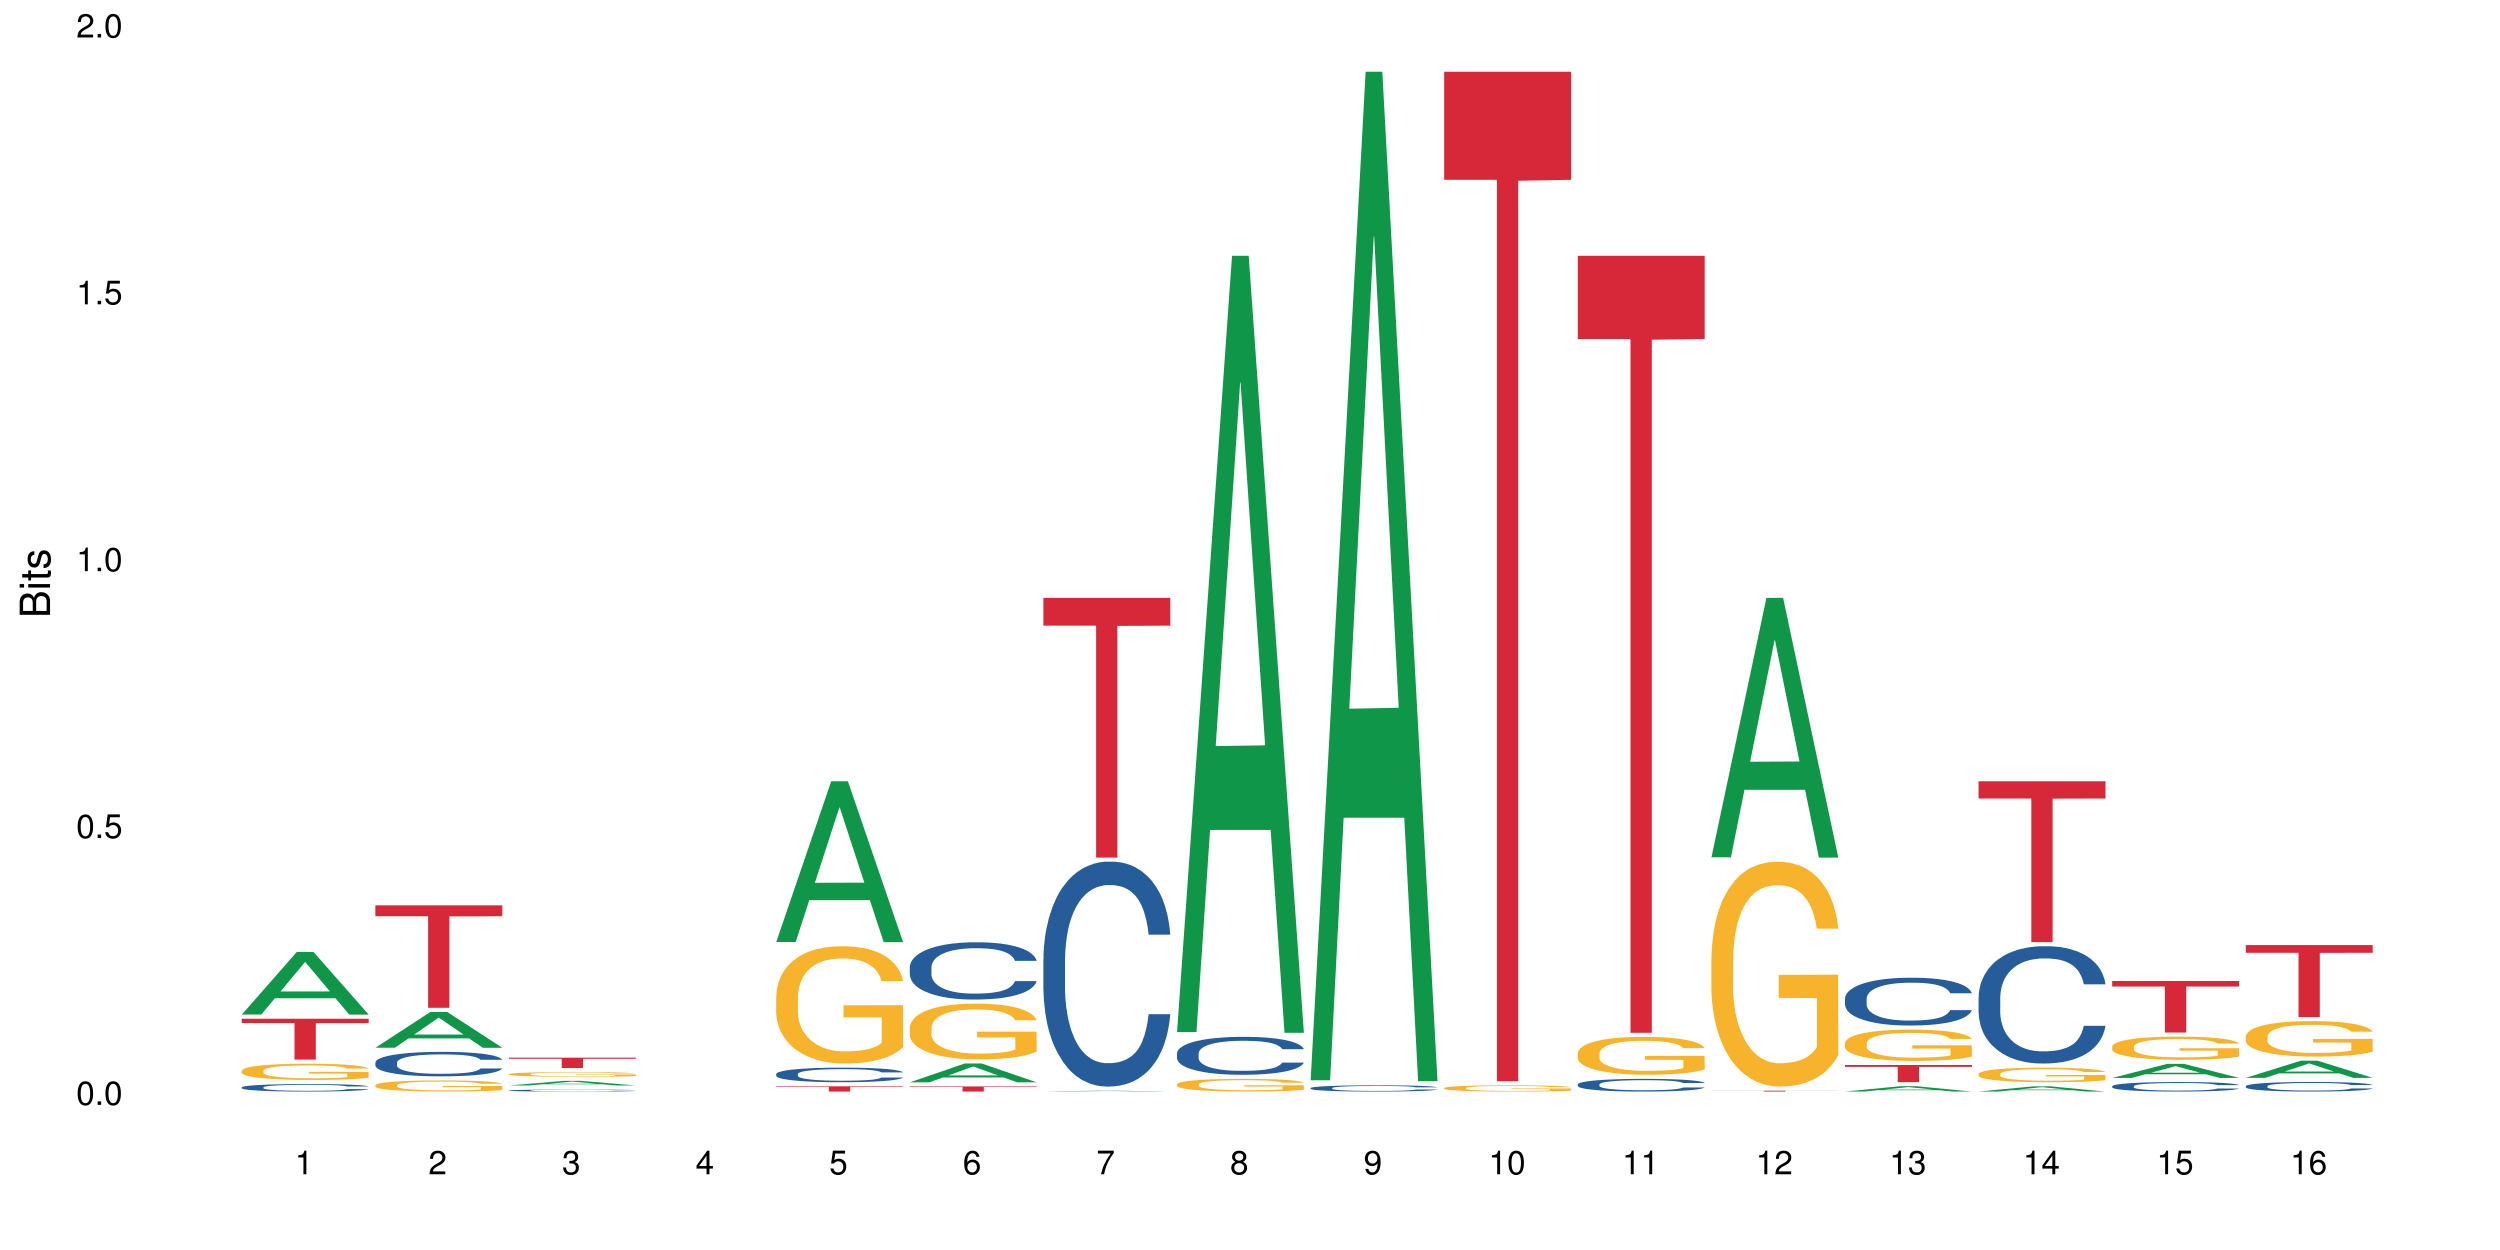 <?xml version="1.0" encoding="UTF-8"?>
<svg xmlns="http://www.w3.org/2000/svg" xmlns:xlink="http://www.w3.org/1999/xlink" width="720pt" height="360pt" viewBox="0 0 720 360" version="1.1">
<defs>
<g>
<symbol overflow="visible" id="glyph0-0">
<path style="stroke:none;" d=""/>
</symbol>
<symbol overflow="visible" id="glyph0-1">
<path style="stroke:none;" d="M 2.641 -6.797 C 2 -6.797 1.422 -6.531 1.078 -6.047 C 0.641 -5.453 0.406 -4.547 0.406 -3.297 C 0.406 -1 1.188 0.219 2.641 0.219 C 4.078 0.219 4.859 -1 4.859 -3.234 C 4.859 -4.562 4.656 -5.438 4.203 -6.047 C 3.844 -6.531 3.281 -6.797 2.641 -6.797 Z M 2.641 -6.047 C 3.547 -6.047 4 -5.125 4 -3.312 C 4 -1.375 3.562 -0.484 2.625 -0.484 C 1.734 -0.484 1.281 -1.422 1.281 -3.281 C 1.281 -5.141 1.734 -6.047 2.641 -6.047 Z M 2.641 -6.047 "/>
</symbol>
<symbol overflow="visible" id="glyph0-2">
<path style="stroke:none;" d="M 1.828 -1 L 0.828 -1 L 0.828 0 L 1.828 0 Z M 1.828 -1 "/>
</symbol>
<symbol overflow="visible" id="glyph0-3">
<path style="stroke:none;" d="M 4.562 -6.797 L 1.062 -6.797 L 0.547 -3.094 L 1.328 -3.094 C 1.719 -3.562 2.047 -3.734 2.578 -3.734 C 3.484 -3.734 4.062 -3.109 4.062 -2.094 C 4.062 -1.125 3.484 -0.531 2.578 -0.531 C 1.828 -0.531 1.375 -0.906 1.188 -1.672 L 0.328 -1.672 C 0.453 -1.109 0.547 -0.844 0.75 -0.594 C 1.125 -0.078 1.828 0.219 2.594 0.219 C 3.969 0.219 4.922 -0.781 4.922 -2.219 C 4.922 -3.562 4.031 -4.484 2.719 -4.484 C 2.25 -4.484 1.859 -4.359 1.469 -4.062 L 1.734 -5.969 L 4.562 -5.969 Z M 4.562 -6.797 "/>
</symbol>
<symbol overflow="visible" id="glyph0-4">
<path style="stroke:none;" d="M 2.484 -4.844 L 2.484 0 L 3.328 0 L 3.328 -6.797 L 2.766 -6.797 C 2.469 -5.75 2.281 -5.609 0.984 -5.453 L 0.984 -4.844 Z M 2.484 -4.844 "/>
</symbol>
<symbol overflow="visible" id="glyph0-5">
<path style="stroke:none;" d="M 4.859 -0.828 L 1.281 -0.828 C 1.359 -1.391 1.672 -1.75 2.5 -2.234 L 3.469 -2.75 C 4.406 -3.266 4.906 -3.969 4.906 -4.812 C 4.906 -5.375 4.672 -5.906 4.266 -6.266 C 3.859 -6.625 3.375 -6.797 2.719 -6.797 C 1.859 -6.797 1.219 -6.5 0.844 -5.922 C 0.609 -5.562 0.5 -5.125 0.484 -4.438 L 1.328 -4.438 C 1.359 -4.906 1.406 -5.188 1.531 -5.406 C 1.75 -5.812 2.188 -6.062 2.703 -6.062 C 3.469 -6.062 4.031 -5.516 4.031 -4.781 C 4.031 -4.25 3.719 -3.797 3.125 -3.438 L 2.234 -2.938 C 0.812 -2.141 0.406 -1.5 0.328 0 L 4.859 0 Z M 4.859 -0.828 "/>
</symbol>
<symbol overflow="visible" id="glyph0-6">
<path style="stroke:none;" d="M 2.125 -3.125 L 2.578 -3.125 C 3.516 -3.125 3.984 -2.703 3.984 -1.891 C 3.984 -1.031 3.469 -0.531 2.578 -0.531 C 1.656 -0.531 1.203 -0.984 1.156 -1.969 L 0.312 -1.969 C 0.344 -1.422 0.438 -1.078 0.609 -0.766 C 0.953 -0.109 1.625 0.219 2.547 0.219 C 3.953 0.219 4.859 -0.609 4.859 -1.906 C 4.859 -2.766 4.516 -3.25 3.703 -3.516 C 4.344 -3.766 4.656 -4.25 4.656 -4.938 C 4.656 -6.109 3.875 -6.797 2.578 -6.797 C 1.203 -6.797 0.484 -6.047 0.453 -4.609 L 1.297 -4.609 C 1.312 -5.016 1.344 -5.25 1.453 -5.453 C 1.641 -5.828 2.062 -6.062 2.594 -6.062 C 3.344 -6.062 3.797 -5.625 3.797 -4.906 C 3.797 -4.422 3.609 -4.141 3.25 -3.984 C 3.016 -3.891 2.719 -3.844 2.125 -3.844 Z M 2.125 -3.125 "/>
</symbol>
<symbol overflow="visible" id="glyph0-7">
<path style="stroke:none;" d="M 3.141 -1.625 L 3.141 0 L 3.984 0 L 3.984 -1.625 L 4.984 -1.625 L 4.984 -2.391 L 3.984 -2.391 L 3.984 -6.797 L 3.359 -6.797 L 0.266 -2.516 L 0.266 -1.625 Z M 3.141 -2.391 L 1 -2.391 L 3.141 -5.359 Z M 3.141 -2.391 "/>
</symbol>
<symbol overflow="visible" id="glyph0-8">
<path style="stroke:none;" d="M 4.781 -5.031 C 4.609 -6.141 3.891 -6.797 2.844 -6.797 C 2.094 -6.797 1.422 -6.438 1.031 -5.828 C 0.609 -5.172 0.406 -4.344 0.406 -3.094 C 0.406 -1.953 0.578 -1.234 0.984 -0.625 C 1.359 -0.078 1.953 0.219 2.703 0.219 C 3.984 0.219 4.922 -0.734 4.922 -2.078 C 4.922 -3.344 4.062 -4.234 2.844 -4.234 C 2.172 -4.234 1.641 -3.969 1.281 -3.469 C 1.281 -5.125 1.828 -6.047 2.797 -6.047 C 3.391 -6.047 3.797 -5.672 3.938 -5.031 Z M 2.734 -3.484 C 3.547 -3.484 4.062 -2.922 4.062 -2 C 4.062 -1.156 3.484 -0.531 2.703 -0.531 C 1.922 -0.531 1.328 -1.188 1.328 -2.047 C 1.328 -2.891 1.906 -3.484 2.734 -3.484 Z M 2.734 -3.484 "/>
</symbol>
<symbol overflow="visible" id="glyph0-9">
<path style="stroke:none;" d="M 4.984 -6.797 L 0.438 -6.797 L 0.438 -5.969 L 4.109 -5.969 C 2.5 -3.656 1.828 -2.234 1.328 0 L 2.219 0 C 2.594 -2.172 3.453 -4.047 4.984 -6.094 Z M 4.984 -6.797 "/>
</symbol>
<symbol overflow="visible" id="glyph0-10">
<path style="stroke:none;" d="M 3.75 -3.578 C 4.453 -4 4.688 -4.344 4.688 -4.984 C 4.688 -6.047 3.844 -6.797 2.641 -6.797 C 1.438 -6.797 0.594 -6.047 0.594 -4.984 C 0.594 -4.359 0.828 -4.016 1.516 -3.578 C 0.734 -3.203 0.359 -2.641 0.359 -1.891 C 0.359 -0.641 1.297 0.219 2.641 0.219 C 3.984 0.219 4.922 -0.641 4.922 -1.875 C 4.922 -2.641 4.531 -3.203 3.75 -3.578 Z M 2.641 -6.047 C 3.359 -6.047 3.812 -5.625 3.812 -4.969 C 3.812 -4.344 3.344 -3.922 2.641 -3.922 C 1.922 -3.922 1.453 -4.344 1.453 -4.984 C 1.453 -5.625 1.922 -6.047 2.641 -6.047 Z M 2.641 -3.203 C 3.484 -3.203 4.062 -2.672 4.062 -1.875 C 4.062 -1.062 3.484 -0.531 2.625 -0.531 C 1.797 -0.531 1.219 -1.078 1.219 -1.875 C 1.219 -2.672 1.797 -3.203 2.641 -3.203 Z M 2.641 -3.203 "/>
</symbol>
<symbol overflow="visible" id="glyph0-11">
<path style="stroke:none;" d="M 0.516 -1.547 C 0.672 -0.438 1.406 0.219 2.438 0.219 C 3.188 0.219 3.859 -0.141 4.266 -0.75 C 4.688 -1.406 4.891 -2.25 4.891 -3.484 C 4.891 -4.625 4.703 -5.359 4.312 -5.953 C 3.938 -6.5 3.344 -6.797 2.594 -6.797 C 1.297 -6.797 0.359 -5.844 0.359 -4.516 C 0.359 -3.25 1.234 -2.344 2.453 -2.344 C 3.094 -2.344 3.562 -2.578 4.016 -3.109 C 4 -1.453 3.469 -0.531 2.5 -0.531 C 1.906 -0.531 1.484 -0.906 1.359 -1.547 Z M 2.578 -6.062 C 3.375 -6.062 3.969 -5.406 3.969 -4.531 C 3.969 -3.688 3.375 -3.094 2.547 -3.094 C 1.734 -3.094 1.234 -3.672 1.234 -4.578 C 1.234 -5.438 1.797 -6.062 2.578 -6.062 Z M 2.578 -6.062 "/>
</symbol>
<symbol overflow="visible" id="glyph1-0">
<path style="stroke:none;" d=""/>
</symbol>
<symbol overflow="visible" id="glyph1-1">
<path style="stroke:none;" d="M 0 -0.953 L 0 -4.891 C 0 -5.719 -0.234 -6.344 -0.734 -6.797 C -1.188 -7.234 -1.812 -7.469 -2.5 -7.469 C -3.547 -7.469 -4.188 -7 -4.625 -5.875 C -4.984 -6.672 -5.641 -7.094 -6.531 -7.094 C -7.156 -7.094 -7.734 -6.859 -8.141 -6.391 C -8.562 -5.938 -8.75 -5.344 -8.75 -4.5 L -8.75 -0.953 Z M -4.984 -2.062 L -7.766 -2.062 L -7.766 -4.219 C -7.766 -4.844 -7.688 -5.203 -7.453 -5.5 C -7.219 -5.812 -6.859 -5.969 -6.375 -5.969 C -5.906 -5.969 -5.531 -5.812 -5.297 -5.5 C -5.062 -5.203 -4.984 -4.844 -4.984 -4.219 Z M -0.984 -2.062 L -4 -2.062 L -4 -4.781 C -4 -5.328 -3.859 -5.688 -3.578 -5.953 C -3.297 -6.219 -2.922 -6.359 -2.484 -6.359 C -2.062 -6.359 -1.688 -6.219 -1.406 -5.953 C -1.109 -5.688 -0.984 -5.328 -0.984 -4.781 Z M -0.984 -2.062 "/>
</symbol>
<symbol overflow="visible" id="glyph1-2">
<path style="stroke:none;" d="M -6.281 -1.797 L -6.281 -0.797 L 0 -0.797 L 0 -1.797 Z M -8.75 -1.797 L -8.75 -0.797 L -7.484 -0.797 L -7.484 -1.797 Z M -8.75 -1.797 "/>
</symbol>
<symbol overflow="visible" id="glyph1-3">
<path style="stroke:none;" d="M -6.281 -3.047 L -6.281 -2.016 L -8.016 -2.016 L -8.016 -1.016 L -6.281 -1.016 L -6.281 -0.172 L -5.469 -0.172 L -5.469 -1.016 L -0.719 -1.016 C -0.078 -1.016 0.281 -1.453 0.281 -2.234 C 0.281 -2.469 0.25 -2.719 0.188 -3.047 L -0.641 -3.047 C -0.609 -2.922 -0.594 -2.766 -0.594 -2.562 C -0.594 -2.141 -0.719 -2.016 -1.156 -2.016 L -5.469 -2.016 L -5.469 -3.047 Z M -6.281 -3.047 "/>
</symbol>
<symbol overflow="visible" id="glyph1-4">
<path style="stroke:none;" d="M -4.531 -5.25 C -5.766 -5.25 -6.469 -4.422 -6.469 -2.969 C -6.469 -1.516 -5.719 -0.562 -4.547 -0.562 C -3.562 -0.562 -3.094 -1.062 -2.734 -2.562 L -2.516 -3.484 C -2.344 -4.188 -2.094 -4.469 -1.625 -4.469 C -1.047 -4.469 -0.641 -3.875 -0.641 -3 C -0.641 -2.453 -0.797 -2 -1.062 -1.75 C -1.25 -1.594 -1.422 -1.531 -1.875 -1.469 L -1.875 -0.406 C -0.422 -0.453 0.281 -1.266 0.281 -2.922 C 0.281 -4.5 -0.5 -5.516 -1.719 -5.516 C -2.656 -5.516 -3.172 -4.984 -3.469 -3.734 L -3.703 -2.766 C -3.891 -1.953 -4.156 -1.609 -4.594 -1.609 C -5.172 -1.609 -5.547 -2.125 -5.547 -2.938 C -5.547 -3.75 -5.203 -4.172 -4.531 -4.203 Z M -4.531 -5.25 "/>
</symbol>
</g>
</defs>
<g id="surface59267">
<rect x="0" y="0" width="720" height="360" style="fill:rgb(100%,100%,100%);fill-opacity:1;stroke:none;"/>
<path style=" stroke:none;fill-rule:nonzero;fill:rgb(6.275%,58.824%,28.235%);fill-opacity:1;" d="M 69.629 292.195 L 69.668 292.176 L 85.484 274.156 L 90.289 274.156 L 106.184 292.211 L 100.598 292.211 L 96.613 287.5 L 79.156 287.5 L 75.254 292.195 L 69.629 292.195 L 80.836 285.551 L 95.012 285.531 L 87.945 277.105 L 87.867 277.09 L 87.789 277.141 L 80.797 285.531 L 80.836 285.551 Z M 69.629 292.195 "/>
<path style=" stroke:none;fill-rule:nonzero;fill:rgb(14.51%,36.078%,60%);fill-opacity:1;" d="M 69.629 313.148 L 69.676 313.145 L 69.676 313.098 L 69.809 313.023 L 70.121 312.93 L 70.434 312.863 L 71.234 312.746 L 72.348 312.633 L 73.508 312.547 L 74.355 312.496 L 75.113 312.453 L 76.852 312.383 L 77.965 312.344 L 79.168 312.309 L 80.641 312.277 L 81.711 312.258 L 84.117 312.227 L 85.898 312.211 L 87.281 312.207 L 90.27 312.207 L 92.051 312.215 L 93.344 312.223 L 94.77 312.238 L 95.973 312.258 L 98.07 312.301 L 99.941 312.355 L 100.789 312.387 L 102.125 312.449 L 103.152 312.508 L 103.863 312.559 L 104.668 312.633 L 105.379 312.723 L 105.914 312.824 L 106.184 312.906 L 99.941 312.906 L 99.629 312.828 L 99.273 312.766 L 98.605 312.688 L 97.938 312.629 L 97 312.57 L 96.152 312.535 L 94.992 312.496 L 93.969 312.473 L 92.898 312.453 L 91.875 312.441 L 89.91 312.43 L 87.637 312.43 L 86.793 312.434 L 85.055 312.449 L 84.117 312.465 L 82.781 312.492 L 81.844 312.52 L 80.73 312.559 L 79.973 312.59 L 79.035 312.645 L 78.367 312.688 L 77.609 312.754 L 77.164 312.805 L 76.762 312.859 L 76.406 312.926 L 76.137 312.992 L 75.961 313.066 L 75.871 313.137 L 75.871 313.445 L 75.961 313.516 L 76.184 313.598 L 76.762 313.719 L 77.609 313.824 L 78.59 313.906 L 79.527 313.969 L 80.059 313.996 L 80.773 314.027 L 81.887 314.066 L 83.492 314.105 L 84.43 314.121 L 85.855 314.137 L 87.328 314.145 L 89.289 314.145 L 91.027 314.137 L 92.184 314.129 L 93.391 314.113 L 95.039 314.078 L 96.062 314.047 L 96.953 314.008 L 97.625 313.973 L 98.07 313.938 L 98.738 313.879 L 99.273 313.809 L 99.676 313.742 L 99.941 313.676 L 106.184 313.676 L 105.914 313.754 L 105.516 313.832 L 105.113 313.887 L 104.488 313.957 L 103.773 314.02 L 102.75 314.086 L 101.902 314.133 L 100.789 314.184 L 99.762 314.219 L 98.648 314.254 L 97 314.293 L 95.93 314.312 L 94.77 314.332 L 93.391 314.348 L 91.648 314.359 L 89.777 314.367 L 88.039 314.371 L 86.168 314.367 L 84.785 314.359 L 82.957 314.34 L 80.684 314.305 L 79.035 314.27 L 77.742 314.23 L 76.629 314.191 L 75.379 314.137 L 73.773 314.051 L 72.793 313.984 L 72.125 313.926 L 71.367 313.852 L 70.832 313.781 L 70.207 313.672 L 69.762 313.531 L 69.629 313.422 Z M 69.629 313.148 "/>
<path style=" stroke:none;fill-rule:nonzero;fill:rgb(96.863%,70.196%,16.863%);fill-opacity:1;" d="M 69.629 308.355 L 69.676 308.348 L 69.676 308.266 L 69.852 308.07 L 70.297 307.809 L 70.879 307.59 L 71.5 307.418 L 71.902 307.328 L 72.57 307.203 L 73.152 307.105 L 74.621 306.914 L 76.496 306.734 L 77.52 306.66 L 78.68 306.586 L 80.328 306.504 L 81.086 306.477 L 83.402 306.406 L 86.035 306.363 L 88.93 306.352 L 90.27 306.355 L 92.098 306.375 L 94.594 306.422 L 96.02 306.461 L 97.133 306.504 L 98.293 306.562 L 99.719 306.645 L 101.055 306.75 L 102.125 306.852 L 103.195 306.98 L 104.086 307.117 L 104.844 307.266 L 105.516 307.445 L 105.914 307.594 L 106.184 307.742 L 99.984 307.742 L 99.629 307.594 L 99.227 307.48 L 98.559 307.34 L 97.891 307.234 L 97.223 307.156 L 95.973 307.043 L 94.906 306.977 L 93.566 306.914 L 92.273 306.875 L 90.805 306.852 L 89.91 306.844 L 87.551 306.844 L 85.41 306.871 L 84.16 306.906 L 83.27 306.941 L 82.023 307.004 L 81.266 307.055 L 80.816 307.09 L 79.48 307.223 L 78.59 307.344 L 78.098 307.422 L 77.477 307.551 L 77.027 307.668 L 76.539 307.836 L 76.27 307.965 L 75.914 308.254 L 75.871 309.023 L 76.004 309.188 L 76.27 309.359 L 76.629 309.516 L 77.164 309.676 L 77.699 309.801 L 78.633 309.969 L 79.438 310.078 L 80.059 310.152 L 81.266 310.266 L 81.754 310.305 L 82.914 310.383 L 84.117 310.441 L 85.59 310.492 L 86.703 310.52 L 88.484 310.539 L 90.758 310.539 L 93.434 310.512 L 95.129 310.48 L 96.285 310.445 L 97.043 310.414 L 97.98 310.367 L 98.648 310.324 L 99.273 310.277 L 100.031 310.207 L 100.031 309.188 L 89.02 309.184 L 89.02 308.703 L 106.137 308.699 L 106.184 310.367 L 105.246 310.484 L 104.086 310.594 L 102.973 310.68 L 101.812 310.754 L 100.164 310.832 L 98.828 310.887 L 96.777 310.945 L 94.906 310.984 L 92.941 311.008 L 91.203 311.023 L 89.152 311.027 L 87.328 311.016 L 85.363 310.992 L 83.805 310.957 L 82.379 310.914 L 80.953 310.859 L 79.168 310.77 L 78.012 310.695 L 76.805 310.609 L 75.602 310.5 L 74.531 310.387 L 73.82 310.297 L 73.105 310.195 L 72.348 310.066 L 71.637 309.922 L 71.102 309.789 L 70.609 309.637 L 70.254 309.496 L 69.898 309.305 L 69.719 309.152 L 69.629 309.02 Z M 69.629 308.355 "/>
<path style=" stroke:none;fill-rule:nonzero;fill:rgb(83.922%,15.686%,22.353%);fill-opacity:1;" d="M 69.629 293.391 L 106.184 293.391 L 106.184 294.652 L 90.949 294.664 L 90.949 305.172 L 84.82 305.172 L 84.82 294.676 L 84.73 294.652 L 69.629 294.652 Z M 69.629 293.391 "/>
<path style=" stroke:none;fill-rule:nonzero;fill:rgb(6.275%,58.824%,28.235%);fill-opacity:1;" d="M 108.105 301.75 L 108.145 301.742 L 123.961 291.43 L 128.766 291.43 L 144.66 301.762 L 139.074 301.762 L 135.09 299.062 L 117.637 299.062 L 113.73 301.75 L 108.105 301.75 L 119.312 297.949 L 133.492 297.938 L 126.422 293.117 L 126.344 293.105 L 126.266 293.137 L 119.273 297.938 L 119.312 297.949 Z M 108.105 301.75 "/>
<path style=" stroke:none;fill-rule:nonzero;fill:rgb(14.51%,36.078%,60%);fill-opacity:1;" d="M 108.105 306.004 L 108.152 306 L 108.152 305.844 L 108.285 305.602 L 108.598 305.289 L 108.91 305.078 L 109.711 304.699 L 110.824 304.332 L 111.984 304.047 L 112.832 303.879 L 113.59 303.754 L 115.328 303.516 L 116.441 303.391 L 117.645 303.281 L 119.117 303.172 L 120.188 303.109 L 122.594 303.004 L 124.375 302.961 L 125.758 302.941 L 128.746 302.941 L 130.527 302.965 L 131.82 303 L 133.246 303.051 L 134.453 303.109 L 136.547 303.25 L 138.418 303.43 L 139.266 303.531 L 140.602 303.734 L 141.629 303.926 L 142.34 304.094 L 143.145 304.332 L 143.855 304.621 L 144.391 304.949 L 144.66 305.227 L 138.418 305.227 L 138.105 304.969 L 137.75 304.77 L 137.082 304.504 L 136.414 304.32 L 135.477 304.133 L 134.629 304.008 L 133.469 303.887 L 132.445 303.809 L 131.375 303.754 L 130.352 303.715 L 128.391 303.676 L 126.117 303.676 L 125.27 303.688 L 123.531 303.738 L 122.594 303.785 L 121.258 303.875 L 120.32 303.957 L 119.207 304.086 L 118.449 304.195 L 117.512 304.363 L 116.844 304.512 L 116.086 304.723 L 115.641 304.887 L 115.238 305.066 L 114.883 305.277 L 114.613 305.504 L 114.438 305.742 L 114.348 305.973 L 114.348 306.973 L 114.438 307.203 L 114.66 307.473 L 115.238 307.867 L 116.086 308.207 L 117.066 308.477 L 118.004 308.672 L 118.539 308.762 L 119.25 308.863 L 120.363 308.992 L 121.969 309.121 L 122.906 309.172 L 124.332 309.227 L 125.805 309.25 L 127.766 309.25 L 129.504 309.227 L 130.664 309.191 L 131.867 309.141 L 133.516 309.031 L 134.539 308.93 L 135.434 308.805 L 136.102 308.684 L 136.547 308.582 L 137.215 308.383 L 137.75 308.164 L 138.152 307.938 L 138.418 307.719 L 144.66 307.719 L 144.391 307.977 L 143.992 308.227 L 143.59 308.414 L 142.965 308.641 L 142.254 308.84 L 141.227 309.062 L 140.379 309.211 L 139.266 309.375 L 138.242 309.496 L 137.125 309.605 L 135.477 309.734 L 134.406 309.797 L 133.246 309.855 L 131.867 309.906 L 130.129 309.953 L 128.254 309.977 L 126.516 309.984 L 124.645 309.973 L 123.262 309.945 L 121.434 309.887 L 119.16 309.773 L 117.512 309.648 L 116.219 309.527 L 115.105 309.398 L 113.855 309.227 L 112.254 308.941 L 111.27 308.723 L 110.602 308.543 L 109.844 308.293 L 109.309 308.066 L 108.688 307.707 L 108.238 307.25 L 108.105 306.895 Z M 108.105 306.004 "/>
<path style=" stroke:none;fill-rule:nonzero;fill:rgb(96.863%,70.196%,16.863%);fill-opacity:1;" d="M 108.105 312.539 L 108.152 312.535 L 108.152 312.477 L 108.328 312.344 L 108.773 312.164 L 109.355 312.012 L 109.98 311.895 L 110.379 311.836 L 111.047 311.746 L 111.629 311.684 L 113.098 311.551 L 114.973 311.43 L 115.996 311.375 L 117.156 311.324 L 118.805 311.27 L 119.562 311.25 L 121.879 311.203 L 124.512 311.172 L 127.406 311.164 L 128.746 311.168 L 130.574 311.18 L 133.07 311.211 L 134.496 311.242 L 135.609 311.27 L 136.77 311.309 L 138.195 311.367 L 139.531 311.438 L 140.602 311.508 L 141.672 311.594 L 142.562 311.688 L 143.32 311.789 L 143.992 311.914 L 144.391 312.016 L 144.66 312.117 L 138.465 312.117 L 138.105 312.016 L 137.707 311.938 L 137.035 311.84 L 136.367 311.77 L 135.699 311.715 L 134.453 311.641 L 133.383 311.594 L 132.043 311.551 L 130.75 311.523 L 129.281 311.508 L 128.391 311.5 L 126.027 311.5 L 123.887 311.523 L 122.637 311.547 L 121.746 311.57 L 120.5 311.613 L 119.742 311.648 L 119.297 311.672 L 117.957 311.762 L 117.066 311.844 L 116.574 311.898 L 115.953 311.988 L 115.508 312.066 L 115.016 312.184 L 114.75 312.27 L 114.391 312.469 L 114.348 312.996 L 114.48 313.109 L 114.75 313.23 L 115.105 313.336 L 115.641 313.445 L 116.176 313.531 L 117.109 313.645 L 117.914 313.719 L 118.539 313.77 L 119.742 313.848 L 120.23 313.875 L 121.391 313.93 L 122.594 313.969 L 124.066 314.004 L 125.18 314.023 L 126.961 314.035 L 129.234 314.035 L 131.91 314.02 L 133.605 313.996 L 134.762 313.973 L 135.52 313.953 L 136.457 313.918 L 137.125 313.891 L 137.75 313.859 L 138.508 313.809 L 138.508 313.109 L 127.496 313.105 L 127.496 312.777 L 144.613 312.773 L 144.66 313.918 L 143.723 314 L 142.562 314.074 L 141.449 314.133 L 140.289 314.184 L 138.641 314.238 L 137.305 314.273 L 135.254 314.316 L 133.383 314.34 L 131.422 314.359 L 129.68 314.367 L 127.633 314.371 L 125.805 314.363 L 123.844 314.348 L 122.281 314.324 L 120.855 314.293 L 119.43 314.258 L 117.645 314.195 L 116.488 314.145 L 115.285 314.082 L 114.078 314.012 L 113.012 313.93 L 112.297 313.871 L 111.582 313.801 L 110.824 313.711 L 110.113 313.613 L 109.578 313.523 L 109.086 313.418 L 108.73 313.324 L 108.375 313.191 L 108.195 313.086 L 108.105 312.996 Z M 108.105 312.539 "/>
<path style=" stroke:none;fill-rule:nonzero;fill:rgb(83.922%,15.686%,22.353%);fill-opacity:1;" d="M 108.105 260.727 L 144.66 260.727 L 144.66 263.887 L 129.426 263.914 L 129.426 290.25 L 123.297 290.25 L 123.297 263.941 L 123.207 263.887 L 108.105 263.887 Z M 108.105 260.727 "/>
<path style=" stroke:none;fill-rule:nonzero;fill:rgb(6.275%,58.824%,28.235%);fill-opacity:1;" d="M 146.582 312.617 L 146.621 312.617 L 162.438 311.281 L 167.242 311.281 L 183.137 312.621 L 177.551 312.621 L 173.57 312.27 L 156.113 312.27 L 152.207 312.617 L 146.582 312.617 L 157.793 312.125 L 171.969 312.125 L 164.898 311.5 L 164.82 311.5 L 164.742 311.504 L 157.754 312.125 L 157.793 312.125 Z M 146.582 312.617 "/>
<path style=" stroke:none;fill-rule:nonzero;fill:rgb(14.51%,36.078%,60%);fill-opacity:1;" d="M 146.582 314.047 L 146.629 314.047 L 146.629 314.035 L 146.762 314.016 L 147.074 313.988 L 147.387 313.973 L 148.188 313.941 L 149.301 313.914 L 150.461 313.891 L 151.309 313.875 L 152.066 313.863 L 153.805 313.848 L 154.918 313.836 L 156.121 313.828 L 157.594 313.816 L 158.664 313.812 L 161.07 313.805 L 162.855 313.801 L 169.004 313.801 L 170.297 313.805 L 171.727 313.809 L 172.93 313.812 L 175.023 313.824 L 176.895 313.84 L 177.742 313.848 L 179.078 313.863 L 180.105 313.879 L 180.82 313.895 L 181.621 313.914 L 182.336 313.938 L 182.867 313.961 L 183.137 313.984 L 176.895 313.984 L 176.582 313.965 L 176.227 313.949 L 175.559 313.926 L 174.891 313.91 L 173.953 313.895 L 173.105 313.887 L 171.949 313.875 L 170.922 313.871 L 169.852 313.863 L 168.828 313.863 L 166.867 313.859 L 163.746 313.859 L 162.008 313.863 L 161.07 313.867 L 159.734 313.875 L 158.797 313.883 L 157.684 313.891 L 156.926 313.902 L 155.988 313.914 L 155.32 313.926 L 154.562 313.945 L 154.117 313.957 L 153.715 313.973 L 153.359 313.988 L 153.09 314.008 L 152.914 314.027 L 152.824 314.047 L 152.824 314.125 L 152.914 314.145 L 153.137 314.168 L 153.715 314.199 L 154.562 314.227 L 155.543 314.25 L 156.48 314.266 L 157.016 314.27 L 157.727 314.281 L 158.844 314.289 L 160.445 314.301 L 161.383 314.305 L 162.809 314.309 L 164.281 314.312 L 166.242 314.312 L 167.98 314.309 L 169.141 314.305 L 170.344 314.301 L 171.992 314.293 L 173.016 314.285 L 173.91 314.273 L 174.578 314.266 L 175.023 314.258 L 175.691 314.242 L 176.227 314.223 L 176.629 314.203 L 176.895 314.188 L 183.137 314.188 L 182.867 314.207 L 182.469 314.227 L 182.066 314.242 L 181.441 314.262 L 180.73 314.277 L 179.703 314.297 L 178.855 314.309 L 177.742 314.32 L 176.719 314.332 L 175.602 314.34 L 173.953 314.352 L 172.883 314.355 L 171.727 314.359 L 170.344 314.363 L 168.605 314.367 L 166.73 314.371 L 163.121 314.371 L 161.738 314.367 L 159.91 314.363 L 157.637 314.352 L 155.988 314.344 L 154.695 314.332 L 153.582 314.324 L 152.332 314.309 L 150.73 314.285 L 149.75 314.27 L 149.078 314.254 L 148.32 314.234 L 147.785 314.215 L 147.164 314.188 L 146.719 314.148 L 146.582 314.121 Z M 146.582 314.047 "/>
<path style=" stroke:none;fill-rule:nonzero;fill:rgb(96.863%,70.196%,16.863%);fill-opacity:1;" d="M 146.582 309.34 L 146.629 309.336 L 146.629 309.312 L 146.805 309.258 L 147.25 309.184 L 147.832 309.121 L 148.457 309.07 L 148.855 309.047 L 149.523 309.008 L 150.105 308.98 L 151.574 308.926 L 153.449 308.875 L 154.473 308.855 L 155.633 308.832 L 157.281 308.809 L 158.039 308.801 L 160.359 308.781 L 162.988 308.77 L 165.887 308.766 L 167.223 308.766 L 169.051 308.773 L 171.547 308.785 L 172.973 308.797 L 174.086 308.809 L 175.246 308.824 L 176.672 308.852 L 178.012 308.879 L 179.078 308.91 L 180.148 308.945 L 181.043 308.984 L 181.801 309.027 L 182.469 309.078 L 182.867 309.121 L 183.137 309.164 L 176.941 309.164 L 176.582 309.121 L 176.184 309.09 L 175.516 309.047 L 174.844 309.02 L 174.176 308.996 L 172.93 308.965 L 171.859 308.945 L 170.52 308.926 L 169.227 308.914 L 167.758 308.91 L 166.867 308.906 L 164.504 308.906 L 162.363 308.914 L 161.117 308.926 L 160.223 308.934 L 158.977 308.953 L 158.219 308.969 L 157.773 308.977 L 156.434 309.016 L 155.543 309.051 L 155.055 309.07 L 154.43 309.109 L 153.984 309.141 L 153.492 309.191 L 153.227 309.227 L 152.867 309.309 L 152.824 309.531 L 152.957 309.578 L 153.227 309.625 L 153.582 309.672 L 154.117 309.719 L 154.652 309.754 L 155.586 309.801 L 156.391 309.832 L 157.016 309.852 L 158.219 309.887 L 158.707 309.898 L 159.867 309.918 L 161.07 309.938 L 162.543 309.949 L 163.656 309.957 L 165.438 309.965 L 167.711 309.965 L 170.387 309.957 L 172.082 309.945 L 173.242 309.938 L 174 309.93 L 174.934 309.914 L 175.602 309.902 L 176.227 309.891 L 176.984 309.867 L 176.984 309.578 L 165.973 309.574 L 165.973 309.438 L 183.094 309.438 L 183.137 309.914 L 182.199 309.949 L 181.043 309.98 L 179.926 310.004 L 178.77 310.023 L 177.117 310.047 L 175.781 310.062 L 173.73 310.078 L 171.859 310.09 L 169.898 310.098 L 168.16 310.102 L 164.281 310.102 L 162.32 310.094 L 160.758 310.082 L 159.332 310.07 L 157.906 310.055 L 156.121 310.031 L 154.965 310.008 L 153.762 309.984 L 152.555 309.953 L 151.488 309.918 L 150.773 309.895 L 150.059 309.863 L 149.301 309.828 L 148.59 309.785 L 148.055 309.75 L 147.562 309.707 L 147.207 309.664 L 146.852 309.609 L 146.672 309.566 L 146.582 309.527 Z M 146.582 309.34 "/>
<path style=" stroke:none;fill-rule:nonzero;fill:rgb(83.922%,15.686%,22.353%);fill-opacity:1;" d="M 146.582 304.605 L 183.137 304.605 L 183.137 304.926 L 167.902 304.93 L 167.902 307.586 L 161.773 307.586 L 161.773 304.934 L 161.684 304.926 L 146.582 304.926 Z M 146.582 304.605 "/>
<path style=" stroke:none;fill-rule:nonzero;fill:rgb(6.275%,58.824%,28.235%);fill-opacity:1;" d="M 223.539 271.297 L 223.578 271.254 L 239.391 225.008 L 244.195 225.008 L 260.09 271.34 L 254.504 271.34 L 250.523 259.246 L 233.066 259.246 L 229.16 271.297 L 223.539 271.297 L 234.746 254.242 L 248.922 254.199 L 241.852 232.578 L 241.773 232.535 L 241.695 232.664 L 234.707 254.199 L 234.746 254.242 Z M 223.539 271.297 "/>
<path style=" stroke:none;fill-rule:nonzero;fill:rgb(14.51%,36.078%,60%);fill-opacity:1;" d="M 223.539 309.309 L 223.582 309.305 L 223.582 309.215 L 223.715 309.066 L 224.027 308.883 L 224.34 308.758 L 225.141 308.531 L 226.258 308.312 L 227.414 308.141 L 228.262 308.043 L 229.02 307.965 L 230.758 307.824 L 231.875 307.75 L 233.078 307.684 L 234.547 307.621 L 235.617 307.582 L 238.023 307.52 L 239.809 307.492 L 241.191 307.48 L 244.176 307.48 L 245.961 307.496 L 247.254 307.516 L 248.68 307.547 L 249.883 307.582 L 251.977 307.668 L 253.848 307.773 L 254.695 307.836 L 256.035 307.953 L 257.059 308.07 L 257.773 308.168 L 258.574 308.312 L 259.289 308.484 L 259.824 308.68 L 260.09 308.844 L 253.848 308.844 L 253.539 308.691 L 253.18 308.57 L 252.512 308.414 L 251.844 308.305 L 250.906 308.191 L 250.059 308.121 L 248.902 308.047 L 247.875 308 L 246.805 307.965 L 245.781 307.941 L 243.82 307.918 L 241.547 307.918 L 240.699 307.926 L 238.961 307.957 L 238.023 307.984 L 236.688 308.039 L 235.75 308.09 L 234.637 308.164 L 233.879 308.23 L 232.941 308.332 L 232.273 308.418 L 231.516 308.547 L 231.07 308.641 L 230.668 308.75 L 230.312 308.875 L 230.047 309.012 L 229.867 309.152 L 229.777 309.289 L 229.777 309.887 L 229.867 310.023 L 230.09 310.184 L 230.668 310.418 L 231.516 310.621 L 232.496 310.781 L 233.434 310.898 L 233.969 310.953 L 234.68 311.012 L 235.797 311.09 L 237.402 311.168 L 238.336 311.199 L 239.762 311.227 L 241.234 311.242 L 243.195 311.242 L 244.934 311.227 L 246.094 311.211 L 247.297 311.18 L 248.945 311.113 L 249.973 311.051 L 250.863 310.98 L 251.531 310.906 L 251.977 310.844 L 252.645 310.727 L 253.18 310.594 L 253.582 310.461 L 253.848 310.332 L 260.09 310.332 L 259.824 310.484 L 259.422 310.633 L 259.02 310.746 L 258.395 310.879 L 257.684 311 L 256.656 311.133 L 255.812 311.219 L 254.695 311.316 L 253.672 311.391 L 252.559 311.453 L 250.906 311.531 L 249.836 311.57 L 248.68 311.605 L 247.297 311.637 L 245.559 311.66 L 243.688 311.676 L 241.949 311.68 L 240.074 311.672 L 238.695 311.66 L 236.867 311.625 L 234.594 311.555 L 232.941 311.48 L 231.648 311.41 L 230.535 311.332 L 229.289 311.227 L 227.684 311.059 L 226.703 310.93 L 226.035 310.82 L 225.277 310.672 L 224.742 310.539 L 224.117 310.324 L 223.672 310.051 L 223.539 309.84 Z M 223.539 309.309 "/>
<path style=" stroke:none;fill-rule:nonzero;fill:rgb(96.863%,70.196%,16.863%);fill-opacity:1;" d="M 223.539 286.988 L 223.582 286.957 L 223.582 286.34 L 223.762 284.953 L 224.207 283.039 L 224.785 281.469 L 225.41 280.234 L 225.812 279.586 L 226.48 278.66 L 227.059 277.98 L 228.531 276.594 L 230.402 275.297 L 231.426 274.742 L 232.586 274.219 L 234.234 273.633 L 234.992 273.414 L 237.312 272.922 L 239.941 272.613 L 242.84 272.52 L 244.176 272.551 L 246.004 272.676 L 248.5 273.016 L 249.926 273.324 L 251.043 273.633 L 252.199 274.031 L 253.625 274.648 L 254.965 275.391 L 256.035 276.129 L 257.105 277.055 L 257.996 278.043 L 258.754 279.121 L 259.422 280.418 L 259.824 281.5 L 260.09 282.578 L 253.895 282.578 L 253.539 281.5 L 253.137 280.664 L 252.469 279.648 L 251.801 278.906 L 251.129 278.32 L 249.883 277.52 L 248.812 277.023 L 247.477 276.594 L 246.184 276.316 L 244.711 276.129 L 243.82 276.066 L 241.457 276.066 L 239.316 276.285 L 238.07 276.531 L 237.18 276.777 L 235.93 277.242 L 235.172 277.609 L 234.727 277.859 L 233.391 278.812 L 232.496 279.68 L 232.008 280.266 L 231.383 281.191 L 230.938 282.023 L 230.445 283.258 L 230.18 284.184 L 229.824 286.281 L 229.777 291.832 L 229.91 293.004 L 230.18 294.27 L 230.535 295.383 L 231.07 296.555 L 231.605 297.449 L 232.543 298.652 L 233.344 299.453 L 233.969 299.977 L 235.172 300.812 L 235.664 301.09 L 236.82 301.645 L 238.023 302.074 L 239.496 302.445 L 240.609 302.633 L 242.395 302.785 L 244.668 302.785 L 247.34 302.602 L 249.035 302.355 L 250.195 302.105 L 250.953 301.891 L 251.887 301.551 L 252.559 301.242 L 253.18 300.902 L 253.938 300.379 L 253.938 293.004 L 242.93 292.977 L 242.93 289.52 L 260.047 289.488 L 260.09 301.551 L 259.152 302.383 L 257.996 303.188 L 256.879 303.805 L 255.723 304.328 L 254.074 304.914 L 252.734 305.285 L 250.684 305.715 L 248.812 305.992 L 246.852 306.18 L 245.113 306.273 L 243.062 306.301 L 241.234 306.242 L 239.273 306.055 L 237.711 305.809 L 236.285 305.5 L 234.859 305.098 L 233.078 304.453 L 231.918 303.926 L 230.715 303.277 L 229.512 302.508 L 228.441 301.676 L 227.727 301.027 L 227.016 300.285 L 226.258 299.359 L 225.543 298.312 L 225.008 297.355 L 224.52 296.277 L 224.16 295.258 L 223.805 293.871 L 223.625 292.758 L 223.539 291.801 Z M 223.539 286.988 "/>
<path style=" stroke:none;fill-rule:nonzero;fill:rgb(83.922%,15.686%,22.353%);fill-opacity:1;" d="M 223.539 312.859 L 260.09 312.859 L 260.09 313.023 L 244.855 313.023 L 244.855 314.371 L 238.727 314.371 L 238.727 313.023 L 223.539 313.023 Z M 223.539 312.859 "/>
<path style=" stroke:none;fill-rule:nonzero;fill:rgb(6.275%,58.824%,28.235%);fill-opacity:1;" d="M 262.016 311.715 L 262.055 311.711 L 277.871 306.273 L 282.672 306.273 L 298.566 311.719 L 292.984 311.719 L 289 310.301 L 271.543 310.301 L 267.637 311.715 L 262.016 311.715 L 273.223 309.711 L 287.398 309.707 L 280.328 307.164 L 280.25 307.16 L 280.172 307.176 L 273.184 309.707 L 273.223 309.711 Z M 262.016 311.715 "/>
<path style=" stroke:none;fill-rule:nonzero;fill:rgb(14.51%,36.078%,60%);fill-opacity:1;" d="M 262.016 278.555 L 262.059 278.543 L 262.059 278.18 L 262.191 277.605 L 262.504 276.883 L 262.816 276.387 L 263.617 275.496 L 264.734 274.637 L 265.891 273.977 L 266.738 273.582 L 267.496 273.281 L 269.234 272.723 L 270.352 272.438 L 271.555 272.18 L 273.023 271.926 L 274.094 271.773 L 276.5 271.535 L 278.285 271.43 L 279.668 271.383 L 282.652 271.383 L 284.438 271.441 L 285.73 271.52 L 287.156 271.641 L 288.359 271.773 L 290.453 272.105 L 292.328 272.527 L 293.172 272.77 L 294.512 273.238 L 295.535 273.688 L 296.25 274.082 L 297.051 274.637 L 297.766 275.316 L 298.301 276.086 L 298.566 276.734 L 292.328 276.734 L 292.016 276.129 L 291.656 275.664 L 290.988 275.047 L 290.32 274.609 L 289.383 274.172 L 288.539 273.883 L 287.379 273.598 L 286.352 273.418 L 285.285 273.281 L 284.258 273.191 L 282.297 273.102 L 280.023 273.102 L 279.176 273.133 L 277.438 273.25 L 276.5 273.355 L 275.164 273.566 L 274.227 273.766 L 273.113 274.066 L 272.355 274.32 L 271.422 274.715 L 270.75 275.059 L 269.992 275.559 L 269.547 275.934 L 269.148 276.355 L 268.789 276.852 L 268.523 277.383 L 268.344 277.938 L 268.254 278.48 L 268.254 280.816 L 268.344 281.359 L 268.566 281.992 L 269.148 282.91 L 269.992 283.711 L 270.973 284.344 L 271.91 284.797 L 272.445 285.008 L 273.16 285.246 L 274.273 285.551 L 275.879 285.852 L 276.812 285.973 L 278.238 286.094 L 279.711 286.152 L 281.672 286.152 L 283.41 286.094 L 284.57 286.016 L 285.773 285.895 L 287.422 285.641 L 288.449 285.398 L 289.34 285.113 L 290.008 284.824 L 290.453 284.586 L 291.121 284.117 L 291.656 283.605 L 292.059 283.078 L 292.328 282.566 L 298.566 282.566 L 298.301 283.168 L 297.898 283.758 L 297.496 284.191 L 296.875 284.719 L 296.16 285.188 L 295.137 285.715 L 294.289 286.062 L 293.172 286.438 L 292.148 286.727 L 291.035 286.98 L 289.383 287.281 L 288.316 287.434 L 287.156 287.57 L 285.773 287.688 L 284.035 287.793 L 282.164 287.855 L 280.426 287.871 L 278.551 287.84 L 277.172 287.781 L 275.344 287.645 L 273.07 287.371 L 271.422 287.086 L 270.129 286.801 L 269.012 286.5 L 267.766 286.094 L 266.16 285.43 L 265.18 284.918 L 264.512 284.496 L 263.754 283.906 L 263.219 283.379 L 262.594 282.535 L 262.148 281.465 L 262.016 280.637 Z M 262.016 278.555 "/>
<path style=" stroke:none;fill-rule:nonzero;fill:rgb(96.863%,70.196%,16.863%);fill-opacity:1;" d="M 262.016 295.922 L 262.059 295.906 L 262.059 295.613 L 262.238 294.957 L 262.684 294.047 L 263.262 293.301 L 263.887 292.715 L 264.289 292.406 L 264.957 291.965 L 265.535 291.645 L 267.008 290.984 L 268.879 290.367 L 269.906 290.105 L 271.062 289.855 L 272.711 289.578 L 273.469 289.477 L 275.789 289.242 L 278.418 289.094 L 281.316 289.051 L 282.652 289.062 L 284.48 289.121 L 286.977 289.285 L 288.402 289.43 L 289.52 289.578 L 290.676 289.77 L 292.105 290.062 L 293.441 290.414 L 294.512 290.766 L 295.582 291.203 L 296.473 291.672 L 297.23 292.188 L 297.898 292.801 L 298.301 293.312 L 298.566 293.828 L 292.371 293.828 L 292.016 293.312 L 291.613 292.918 L 290.945 292.434 L 290.277 292.082 L 289.605 291.805 L 288.359 291.422 L 287.289 291.188 L 285.953 290.984 L 284.66 290.852 L 283.188 290.766 L 282.297 290.734 L 279.934 290.734 L 277.793 290.836 L 276.547 290.953 L 275.656 291.07 L 274.406 291.293 L 273.648 291.469 L 273.203 291.586 L 271.867 292.039 L 270.973 292.449 L 270.484 292.727 L 269.859 293.168 L 269.414 293.562 L 268.922 294.148 L 268.656 294.59 L 268.301 295.586 L 268.254 298.223 L 268.391 298.781 L 268.656 299.379 L 269.012 299.906 L 269.547 300.465 L 270.082 300.891 L 271.02 301.461 L 271.82 301.844 L 272.445 302.09 L 273.648 302.488 L 274.141 302.617 L 275.297 302.883 L 276.5 303.09 L 277.973 303.266 L 279.086 303.352 L 280.871 303.426 L 283.145 303.426 L 285.816 303.336 L 287.512 303.219 L 288.672 303.102 L 289.43 303 L 290.363 302.84 L 291.035 302.691 L 291.656 302.531 L 292.414 302.281 L 292.414 298.781 L 281.406 298.766 L 281.406 297.125 L 298.523 297.109 L 298.566 302.84 L 297.633 303.234 L 296.473 303.617 L 295.359 303.91 L 294.199 304.156 L 292.551 304.438 L 291.211 304.613 L 289.16 304.816 L 287.289 304.949 L 285.328 305.035 L 283.59 305.082 L 281.539 305.094 L 279.711 305.066 L 277.75 304.977 L 276.191 304.859 L 274.762 304.715 L 273.336 304.523 L 271.555 304.215 L 270.395 303.969 L 269.191 303.66 L 267.988 303.293 L 266.918 302.898 L 266.203 302.59 L 265.492 302.238 L 264.734 301.797 L 264.02 301.301 L 263.484 300.848 L 262.996 300.332 L 262.637 299.848 L 262.281 299.191 L 262.102 298.664 L 262.016 298.207 Z M 262.016 295.922 "/>
<path style=" stroke:none;fill-rule:nonzero;fill:rgb(83.922%,15.686%,22.353%);fill-opacity:1;" d="M 262.016 312.898 L 298.566 312.898 L 298.566 313.059 L 283.332 313.059 L 283.332 314.371 L 277.203 314.371 L 277.203 313.059 L 262.016 313.059 Z M 262.016 312.898 "/>
<path style=" stroke:none;fill-rule:nonzero;fill:rgb(6.275%,58.824%,28.235%);fill-opacity:1;" d="M 300.492 314.371 L 300.531 314.371 L 316.348 314.117 L 321.148 314.117 L 337.043 314.371 L 331.461 314.371 L 327.477 314.305 L 310.02 314.305 L 306.113 314.371 L 300.492 314.371 L 311.699 314.277 L 325.875 314.277 L 318.809 314.156 L 318.73 314.156 L 318.652 314.16 L 311.66 314.277 L 311.699 314.277 Z M 300.492 314.371 "/>
<path style=" stroke:none;fill-rule:nonzero;fill:rgb(14.51%,36.078%,60%);fill-opacity:1;" d="M 300.492 276.348 L 300.535 276.289 L 300.535 274.867 L 300.668 272.617 L 300.98 269.777 L 301.293 267.82 L 302.098 264.328 L 303.211 260.953 L 304.371 258.348 L 305.215 256.809 L 305.973 255.625 L 307.711 253.434 L 308.828 252.309 L 310.031 251.305 L 311.5 250.297 L 312.57 249.703 L 314.98 248.758 L 316.762 248.344 L 318.145 248.164 L 321.129 248.164 L 322.914 248.402 L 324.207 248.699 L 325.633 249.172 L 326.836 249.703 L 328.93 251.008 L 330.805 252.664 L 331.652 253.613 L 332.988 255.449 L 334.012 257.223 L 334.727 258.762 L 335.527 260.953 L 336.242 263.617 L 336.777 266.637 L 337.043 269.184 L 330.805 269.184 L 330.492 266.816 L 330.137 264.98 L 329.465 262.551 L 328.797 260.836 L 327.863 259.117 L 327.016 257.992 L 325.855 256.867 L 324.832 256.156 L 323.762 255.625 L 322.734 255.27 L 320.773 254.914 L 318.5 254.914 L 317.652 255.035 L 315.914 255.508 L 314.98 255.922 L 313.641 256.75 L 312.707 257.52 L 311.59 258.703 L 310.832 259.711 L 309.898 261.25 L 309.227 262.613 L 308.469 264.566 L 308.023 266.047 L 307.625 267.703 L 307.266 269.656 L 307 271.73 L 306.82 273.922 L 306.73 276.051 L 306.73 285.227 L 306.82 287.359 L 307.043 289.848 L 307.625 293.457 L 308.469 296.598 L 309.449 299.082 L 310.387 300.859 L 310.922 301.688 L 311.637 302.637 L 312.75 303.82 L 314.355 305.004 L 315.289 305.477 L 316.719 305.949 L 318.188 306.188 L 320.148 306.188 L 321.887 305.949 L 323.047 305.656 L 324.25 305.18 L 325.898 304.176 L 326.926 303.227 L 327.816 302.102 L 328.484 300.977 L 328.93 300.031 L 329.602 298.195 L 330.137 296.18 L 330.535 294.109 L 330.805 292.098 L 337.043 292.098 L 336.777 294.465 L 336.375 296.773 L 335.973 298.492 L 335.352 300.562 L 334.637 302.398 L 333.613 304.469 L 332.766 305.832 L 331.652 307.312 L 330.625 308.438 L 329.512 309.445 L 327.863 310.629 L 326.793 311.219 L 325.633 311.754 L 324.25 312.227 L 322.512 312.641 L 320.641 312.879 L 318.902 312.938 L 317.027 312.82 L 315.648 312.582 L 313.82 312.051 L 311.547 310.984 L 309.898 309.859 L 308.605 308.734 L 307.488 307.551 L 306.242 305.949 L 304.637 303.344 L 303.656 301.332 L 302.988 299.676 L 302.23 297.367 L 301.695 295.293 L 301.07 291.977 L 300.625 287.773 L 300.492 284.52 Z M 300.492 276.348 "/>
<path style=" stroke:none;fill-rule:nonzero;fill:rgb(83.922%,15.686%,22.353%);fill-opacity:1;" d="M 300.492 172.18 L 337.043 172.18 L 337.043 180.188 L 321.809 180.254 L 321.809 246.984 L 315.68 246.984 L 315.68 180.324 L 315.594 180.188 L 300.492 180.188 Z M 300.492 172.18 "/>
<path style=" stroke:none;fill-rule:nonzero;fill:rgb(6.275%,58.824%,28.235%);fill-opacity:1;" d="M 338.969 297.23 L 339.008 297.02 L 354.824 73.672 L 359.625 73.672 L 375.52 297.438 L 369.938 297.438 L 365.953 239.027 L 348.496 239.027 L 344.59 297.23 L 338.969 297.23 L 350.176 214.867 L 364.352 214.656 L 357.285 110.23 L 357.207 110.02 L 357.129 110.652 L 350.137 214.656 L 350.176 214.867 Z M 338.969 297.23 "/>
<path style=" stroke:none;fill-rule:nonzero;fill:rgb(14.51%,36.078%,60%);fill-opacity:1;" d="M 338.969 303.367 L 339.012 303.359 L 339.012 303.117 L 339.145 302.738 L 339.457 302.262 L 339.77 301.93 L 340.574 301.344 L 341.688 300.773 L 342.848 300.336 L 343.691 300.074 L 344.449 299.875 L 346.191 299.508 L 347.305 299.316 L 348.508 299.148 L 349.98 298.977 L 351.047 298.879 L 353.457 298.719 L 355.238 298.648 L 356.621 298.617 L 359.605 298.617 L 361.391 298.66 L 362.684 298.707 L 364.109 298.789 L 365.312 298.879 L 367.41 299.098 L 369.281 299.379 L 370.129 299.535 L 371.465 299.848 L 372.488 300.145 L 373.203 300.406 L 374.004 300.773 L 374.719 301.223 L 375.254 301.73 L 375.52 302.16 L 369.281 302.16 L 368.969 301.762 L 368.613 301.453 L 367.941 301.043 L 367.273 300.754 L 366.34 300.465 L 365.492 300.273 L 364.332 300.086 L 363.309 299.965 L 362.238 299.875 L 361.211 299.816 L 359.25 299.758 L 356.977 299.758 L 356.129 299.777 L 354.391 299.855 L 353.457 299.926 L 352.117 300.066 L 351.184 300.195 L 350.066 300.395 L 349.309 300.562 L 348.375 300.824 L 347.707 301.055 L 346.949 301.383 L 346.5 301.633 L 346.102 301.91 L 345.742 302.242 L 345.477 302.59 L 345.297 302.957 L 345.207 303.316 L 345.207 304.863 L 345.297 305.223 L 345.52 305.641 L 346.102 306.25 L 346.949 306.781 L 347.93 307.199 L 348.863 307.496 L 349.398 307.637 L 350.113 307.797 L 351.227 307.996 L 352.832 308.195 L 353.77 308.277 L 355.195 308.355 L 356.664 308.395 L 358.625 308.395 L 360.363 308.355 L 361.523 308.305 L 362.727 308.227 L 364.379 308.055 L 365.402 307.898 L 366.293 307.707 L 366.961 307.52 L 367.41 307.359 L 368.078 307.051 L 368.613 306.711 L 369.012 306.359 L 369.281 306.02 L 375.52 306.02 L 375.254 306.422 L 374.852 306.809 L 374.453 307.098 L 373.828 307.449 L 373.113 307.758 L 372.09 308.105 L 371.242 308.336 L 370.129 308.586 L 369.102 308.773 L 367.988 308.945 L 366.34 309.145 L 365.27 309.242 L 364.109 309.332 L 362.727 309.414 L 360.988 309.484 L 359.117 309.523 L 357.379 309.531 L 355.508 309.512 L 354.125 309.473 L 352.297 309.383 L 350.023 309.203 L 348.375 309.016 L 347.082 308.824 L 345.965 308.625 L 344.719 308.355 L 343.113 307.918 L 342.133 307.578 L 341.465 307.297 L 340.707 306.91 L 340.172 306.559 L 339.547 306 L 339.102 305.293 L 338.969 304.746 Z M 338.969 303.367 "/>
<path style=" stroke:none;fill-rule:nonzero;fill:rgb(96.863%,70.196%,16.863%);fill-opacity:1;" d="M 338.969 312.281 L 339.012 312.277 L 339.012 312.211 L 339.191 312.059 L 339.637 311.852 L 340.215 311.68 L 340.84 311.547 L 341.242 311.477 L 341.91 311.379 L 342.488 311.305 L 343.961 311.152 L 345.832 311.012 L 346.859 310.953 L 348.016 310.895 L 349.668 310.832 L 350.426 310.809 L 352.742 310.758 L 355.371 310.723 L 358.27 310.711 L 359.605 310.715 L 361.434 310.73 L 363.93 310.766 L 365.359 310.801 L 366.473 310.832 L 367.633 310.875 L 369.059 310.941 L 370.395 311.023 L 371.465 311.102 L 372.535 311.203 L 373.426 311.312 L 374.184 311.426 L 374.852 311.566 L 375.254 311.684 L 375.52 311.801 L 369.324 311.801 L 368.969 311.684 L 368.566 311.594 L 367.898 311.484 L 367.23 311.402 L 366.562 311.34 L 365.312 311.254 L 364.242 311.199 L 362.906 311.152 L 361.613 311.125 L 360.141 311.102 L 359.25 311.098 L 356.887 311.098 L 354.75 311.121 L 353.5 311.148 L 352.609 311.172 L 351.359 311.223 L 350.602 311.266 L 350.156 311.289 L 348.82 311.395 L 347.93 311.488 L 347.438 311.551 L 346.812 311.652 L 346.367 311.742 L 345.879 311.875 L 345.609 311.977 L 345.254 312.203 L 345.207 312.805 L 345.344 312.93 L 345.609 313.066 L 345.965 313.188 L 346.5 313.316 L 347.035 313.41 L 347.973 313.543 L 348.773 313.629 L 349.398 313.688 L 350.602 313.777 L 351.094 313.805 L 352.254 313.867 L 353.457 313.914 L 354.926 313.953 L 356.043 313.973 L 357.824 313.988 L 360.098 313.988 L 362.773 313.969 L 364.465 313.941 L 365.625 313.918 L 366.383 313.895 L 367.32 313.855 L 367.988 313.824 L 368.613 313.785 L 369.371 313.73 L 369.371 312.93 L 358.359 312.926 L 358.359 312.555 L 375.477 312.551 L 375.52 313.855 L 374.586 313.945 L 373.426 314.035 L 372.312 314.102 L 371.152 314.156 L 369.504 314.219 L 368.168 314.262 L 366.117 314.309 L 364.242 314.336 L 362.281 314.355 L 360.543 314.367 L 358.492 314.371 L 356.664 314.363 L 354.703 314.344 L 353.145 314.316 L 351.719 314.285 L 350.289 314.242 L 348.508 314.172 L 347.348 314.113 L 346.145 314.043 L 344.941 313.961 L 343.871 313.871 L 343.16 313.801 L 342.445 313.719 L 341.688 313.617 L 340.973 313.504 L 340.438 313.402 L 339.949 313.285 L 339.594 313.176 L 339.234 313.023 L 339.059 312.902 L 338.969 312.801 Z M 338.969 312.281 "/>
<path style=" stroke:none;fill-rule:nonzero;fill:rgb(6.275%,58.824%,28.235%);fill-opacity:1;" d="M 377.445 311.117 L 377.484 310.848 L 393.301 20.664 L 398.105 20.664 L 414 311.391 L 408.414 311.391 L 404.43 235.504 L 386.973 235.504 L 383.07 311.117 L 377.445 311.117 L 388.652 204.109 L 402.828 203.836 L 395.762 68.164 L 395.684 67.891 L 395.605 68.707 L 388.613 203.836 L 388.652 204.109 Z M 377.445 311.117 "/>
<path style=" stroke:none;fill-rule:nonzero;fill:rgb(14.51%,36.078%,60%);fill-opacity:1;" d="M 377.445 313.355 L 377.488 313.352 L 377.488 313.312 L 377.625 313.25 L 377.934 313.172 L 378.246 313.117 L 379.051 313.02 L 380.164 312.926 L 381.324 312.855 L 382.172 312.812 L 382.93 312.777 L 384.668 312.719 L 385.781 312.688 L 386.984 312.66 L 388.457 312.629 L 389.527 312.613 L 391.934 312.59 L 393.715 312.578 L 395.098 312.57 L 398.086 312.57 L 399.867 312.578 L 401.16 312.586 L 402.586 312.598 L 403.789 312.613 L 405.887 312.652 L 407.758 312.695 L 408.605 312.723 L 409.941 312.773 L 410.969 312.824 L 411.68 312.867 L 412.484 312.926 L 413.195 313 L 413.73 313.086 L 414 313.156 L 407.758 313.156 L 407.445 313.09 L 407.09 313.039 L 406.422 312.973 L 405.75 312.922 L 404.816 312.875 L 403.969 312.844 L 402.809 312.812 L 401.785 312.793 L 400.715 312.777 L 399.688 312.77 L 397.727 312.758 L 395.453 312.758 L 394.605 312.762 L 392.867 312.777 L 391.934 312.785 L 390.594 312.809 L 389.66 312.832 L 388.543 312.863 L 387.785 312.891 L 386.852 312.934 L 386.184 312.973 L 385.426 313.027 L 384.98 313.066 L 384.578 313.113 L 384.223 313.168 L 383.953 313.227 L 383.773 313.285 L 383.688 313.348 L 383.688 313.602 L 383.773 313.66 L 383.996 313.73 L 384.578 313.828 L 385.426 313.918 L 386.406 313.984 L 387.34 314.035 L 387.875 314.059 L 388.59 314.086 L 389.703 314.117 L 391.309 314.148 L 392.246 314.164 L 393.672 314.176 L 395.141 314.184 L 397.105 314.184 L 398.844 314.176 L 400 314.168 L 401.203 314.156 L 402.855 314.129 L 403.879 314.102 L 404.77 314.07 L 405.441 314.039 L 405.887 314.012 L 406.555 313.961 L 407.09 313.906 L 407.488 313.848 L 407.758 313.793 L 414 313.793 L 413.73 313.859 L 413.328 313.922 L 412.93 313.969 L 412.305 314.027 L 411.59 314.078 L 410.566 314.137 L 409.719 314.172 L 408.605 314.215 L 407.578 314.246 L 406.465 314.273 L 404.816 314.305 L 403.746 314.324 L 402.586 314.336 L 401.203 314.352 L 399.465 314.363 L 397.594 314.367 L 395.855 314.371 L 393.984 314.367 L 392.602 314.359 L 390.773 314.348 L 388.5 314.316 L 386.852 314.285 L 385.559 314.254 L 384.445 314.223 L 383.195 314.176 L 381.59 314.105 L 380.609 314.047 L 379.941 314.004 L 379.184 313.938 L 378.648 313.879 L 378.023 313.789 L 377.578 313.672 L 377.445 313.582 Z M 377.445 313.355 "/>
<path style=" stroke:none;fill-rule:nonzero;fill:rgb(96.863%,70.196%,16.863%);fill-opacity:1;" d="M 415.922 313.344 L 415.965 313.34 L 415.965 313.309 L 416.145 313.234 L 416.59 313.133 L 417.172 313.047 L 417.793 312.98 L 418.195 312.949 L 418.863 312.898 L 419.445 312.863 L 420.914 312.789 L 422.785 312.719 L 423.812 312.691 L 424.973 312.66 L 426.621 312.629 L 427.379 312.621 L 429.695 312.594 L 432.328 312.578 L 435.223 312.57 L 436.562 312.574 L 438.391 312.578 L 440.887 312.598 L 442.312 312.613 L 443.426 312.629 L 444.586 312.652 L 446.012 312.684 L 447.348 312.723 L 448.418 312.766 L 449.488 312.812 L 450.379 312.867 L 451.137 312.922 L 451.805 312.992 L 452.207 313.051 L 452.477 313.105 L 446.277 313.105 L 445.922 313.051 L 445.52 313.004 L 444.852 312.949 L 444.184 312.91 L 443.516 312.879 L 442.266 312.836 L 441.195 312.812 L 439.859 312.789 L 438.566 312.773 L 437.098 312.766 L 436.203 312.762 L 433.844 312.762 L 431.703 312.773 L 430.453 312.785 L 429.562 312.797 L 428.316 312.824 L 427.559 312.844 L 427.109 312.855 L 425.773 312.906 L 424.883 312.953 L 424.391 312.984 L 423.77 313.035 L 423.32 313.078 L 422.832 313.145 L 422.562 313.191 L 422.207 313.305 L 422.164 313.602 L 422.297 313.664 L 422.562 313.73 L 422.922 313.789 L 423.457 313.852 L 423.992 313.898 L 424.926 313.965 L 425.73 314.008 L 426.352 314.035 L 427.559 314.078 L 428.047 314.094 L 429.207 314.121 L 430.41 314.145 L 431.879 314.164 L 432.996 314.176 L 434.777 314.184 L 437.051 314.184 L 439.727 314.172 L 441.422 314.16 L 442.578 314.148 L 443.336 314.137 L 444.273 314.117 L 444.941 314.102 L 445.566 314.082 L 446.324 314.055 L 446.324 313.664 L 435.312 313.66 L 435.312 313.477 L 452.43 313.477 L 452.477 314.117 L 451.539 314.16 L 450.379 314.203 L 449.266 314.238 L 448.105 314.266 L 446.457 314.297 L 445.121 314.316 L 443.07 314.34 L 441.195 314.355 L 439.234 314.363 L 437.496 314.367 L 435.445 314.371 L 433.621 314.367 L 431.656 314.359 L 430.098 314.344 L 428.672 314.328 L 427.246 314.305 L 425.461 314.273 L 424.301 314.246 L 423.098 314.211 L 421.895 314.168 L 420.824 314.125 L 420.113 314.09 L 419.398 314.051 L 418.641 314 L 417.93 313.945 L 417.395 313.895 L 416.902 313.836 L 416.547 313.781 L 416.191 313.707 L 416.012 313.648 L 415.922 313.598 Z M 415.922 313.344 "/>
<path style=" stroke:none;fill-rule:nonzero;fill:rgb(83.922%,15.686%,22.353%);fill-opacity:1;" d="M 415.922 20.664 L 452.477 20.664 L 452.477 51.785 L 437.242 52.055 L 437.242 311.391 L 431.113 311.391 L 431.113 52.328 L 431.023 51.785 L 415.922 51.785 Z M 415.922 20.664 "/>
<path style=" stroke:none;fill-rule:nonzero;fill:rgb(14.51%,36.078%,60%);fill-opacity:1;" d="M 454.398 312.305 L 454.445 312.301 L 454.445 312.219 L 454.578 312.094 L 454.891 311.934 L 455.203 311.824 L 456.004 311.625 L 457.117 311.434 L 458.277 311.289 L 459.125 311.199 L 459.883 311.133 L 461.621 311.012 L 462.734 310.945 L 463.938 310.891 L 465.41 310.832 L 466.48 310.801 L 468.887 310.746 L 470.668 310.723 L 472.051 310.711 L 475.039 310.711 L 476.82 310.727 L 478.113 310.742 L 479.539 310.77 L 480.742 310.801 L 482.84 310.875 L 484.711 310.965 L 485.559 311.02 L 486.895 311.125 L 487.922 311.223 L 488.633 311.312 L 489.438 311.434 L 490.148 311.586 L 490.684 311.758 L 490.953 311.898 L 484.711 311.898 L 484.398 311.766 L 484.043 311.664 L 483.375 311.523 L 482.707 311.43 L 481.77 311.332 L 480.922 311.27 L 479.762 311.203 L 478.738 311.164 L 477.668 311.133 L 476.645 311.113 L 474.68 311.094 L 472.406 311.094 L 471.562 311.102 L 469.824 311.129 L 468.887 311.152 L 467.551 311.199 L 466.613 311.242 L 465.5 311.309 L 464.742 311.363 L 463.805 311.453 L 463.137 311.527 L 462.379 311.641 L 461.934 311.723 L 461.531 311.816 L 461.176 311.926 L 460.906 312.043 L 460.73 312.168 L 460.641 312.289 L 460.641 312.805 L 460.73 312.926 L 460.953 313.066 L 461.531 313.27 L 462.379 313.449 L 463.359 313.59 L 464.297 313.688 L 464.828 313.734 L 465.543 313.789 L 466.656 313.855 L 468.262 313.922 L 469.199 313.949 L 470.625 313.977 L 472.098 313.988 L 474.059 313.988 L 475.797 313.977 L 476.953 313.961 L 478.16 313.934 L 479.809 313.875 L 480.832 313.824 L 481.727 313.758 L 482.395 313.695 L 482.84 313.641 L 483.508 313.539 L 484.043 313.426 L 484.445 313.309 L 484.711 313.195 L 490.953 313.195 L 490.684 313.328 L 490.285 313.457 L 489.883 313.555 L 489.258 313.672 L 488.547 313.777 L 487.52 313.891 L 486.672 313.969 L 485.559 314.055 L 484.531 314.117 L 483.418 314.172 L 481.77 314.242 L 480.699 314.273 L 479.539 314.305 L 478.16 314.332 L 476.422 314.355 L 474.547 314.367 L 472.809 314.371 L 470.938 314.363 L 469.555 314.352 L 467.727 314.32 L 465.453 314.262 L 463.805 314.195 L 462.512 314.133 L 461.398 314.066 L 460.148 313.977 L 458.543 313.828 L 457.562 313.715 L 456.895 313.621 L 456.137 313.492 L 455.602 313.375 L 454.98 313.188 L 454.531 312.949 L 454.398 312.766 Z M 454.398 312.305 "/>
<path style=" stroke:none;fill-rule:nonzero;fill:rgb(96.863%,70.196%,16.863%);fill-opacity:1;" d="M 454.398 303.293 L 454.445 303.285 L 454.445 303.086 L 454.621 302.637 L 455.066 302.02 L 455.648 301.508 L 456.27 301.109 L 456.672 300.902 L 457.34 300.602 L 457.922 300.383 L 459.391 299.934 L 461.266 299.516 L 462.289 299.336 L 463.449 299.168 L 465.098 298.977 L 465.855 298.906 L 468.172 298.75 L 470.805 298.648 L 473.699 298.617 L 475.039 298.629 L 476.867 298.668 L 479.363 298.777 L 480.789 298.879 L 481.902 298.977 L 483.062 299.105 L 484.488 299.305 L 485.824 299.547 L 486.895 299.785 L 487.965 300.082 L 488.855 300.402 L 489.613 300.75 L 490.285 301.172 L 490.684 301.52 L 490.953 301.867 L 484.758 301.867 L 484.398 301.52 L 484 301.25 L 483.328 300.922 L 482.66 300.684 L 481.992 300.492 L 480.742 300.234 L 479.676 300.074 L 478.336 299.934 L 477.043 299.844 L 475.574 299.785 L 474.68 299.766 L 472.32 299.766 L 470.18 299.836 L 468.93 299.914 L 468.039 299.996 L 466.793 300.145 L 466.035 300.262 L 465.586 300.344 L 464.25 300.652 L 463.359 300.93 L 462.867 301.121 L 462.246 301.418 L 461.801 301.688 L 461.309 302.086 L 461.043 302.387 L 460.684 303.062 L 460.641 304.859 L 460.773 305.238 L 461.043 305.645 L 461.398 306.004 L 461.934 306.383 L 462.469 306.672 L 463.402 307.062 L 464.207 307.32 L 464.828 307.488 L 466.035 307.758 L 466.523 307.848 L 467.684 308.027 L 468.887 308.168 L 470.359 308.289 L 471.473 308.348 L 473.254 308.398 L 475.527 308.398 L 478.203 308.336 L 479.898 308.258 L 481.055 308.176 L 481.812 308.109 L 482.75 308 L 483.418 307.898 L 484.043 307.789 L 484.801 307.621 L 484.801 305.238 L 473.789 305.227 L 473.789 304.109 L 490.906 304.102 L 490.953 308 L 490.016 308.266 L 488.855 308.527 L 487.742 308.727 L 486.582 308.895 L 484.934 309.086 L 483.598 309.203 L 481.547 309.344 L 479.676 309.434 L 477.711 309.492 L 475.973 309.523 L 473.922 309.531 L 472.098 309.512 L 470.133 309.453 L 468.574 309.375 L 467.148 309.273 L 465.723 309.145 L 463.938 308.934 L 462.781 308.766 L 461.574 308.555 L 460.371 308.309 L 459.301 308.039 L 458.59 307.828 L 457.875 307.59 L 457.117 307.289 L 456.406 306.953 L 455.871 306.641 L 455.379 306.293 L 455.023 305.965 L 454.668 305.516 L 454.488 305.156 L 454.398 304.848 Z M 454.398 303.293 "/>
<path style=" stroke:none;fill-rule:nonzero;fill:rgb(83.922%,15.686%,22.353%);fill-opacity:1;" d="M 454.398 73.672 L 490.953 73.672 L 490.953 97.625 L 475.719 97.836 L 475.719 297.438 L 469.59 297.438 L 469.59 98.047 L 469.5 97.625 L 454.398 97.625 Z M 454.398 73.672 "/>
<path style=" stroke:none;fill-rule:nonzero;fill:rgb(6.275%,58.824%,28.235%);fill-opacity:1;" d="M 492.875 246.914 L 492.914 246.844 L 508.73 172.18 L 513.535 172.18 L 529.43 246.984 L 523.844 246.984 L 519.859 227.457 L 502.406 227.457 L 498.5 246.914 L 492.875 246.914 L 504.086 219.379 L 518.262 219.309 L 511.191 184.398 L 511.113 184.328 L 511.035 184.539 L 504.047 219.309 L 504.086 219.379 Z M 492.875 246.914 "/>
<path style=" stroke:none;fill-rule:nonzero;fill:rgb(96.863%,70.196%,16.863%);fill-opacity:1;" d="M 492.875 275.906 L 492.922 275.848 L 492.922 274.664 L 493.098 272.004 L 493.543 268.336 L 494.125 265.32 L 494.75 262.953 L 495.148 261.711 L 495.816 259.938 L 496.398 258.637 L 497.867 255.973 L 499.742 253.488 L 500.766 252.426 L 501.926 251.418 L 503.574 250.293 L 504.332 249.879 L 506.648 248.934 L 509.281 248.344 L 512.18 248.164 L 513.516 248.223 L 515.344 248.461 L 517.84 249.113 L 519.266 249.703 L 520.379 250.293 L 521.539 251.062 L 522.965 252.246 L 524.305 253.668 L 525.371 255.086 L 526.441 256.859 L 527.336 258.754 L 528.094 260.824 L 528.762 263.309 L 529.16 265.379 L 529.43 267.449 L 523.234 267.449 L 522.875 265.379 L 522.477 263.781 L 521.805 261.828 L 521.137 260.41 L 520.469 259.285 L 519.223 257.746 L 518.152 256.801 L 516.812 255.973 L 515.52 255.441 L 514.051 255.086 L 513.16 254.969 L 510.797 254.969 L 508.656 255.383 L 507.406 255.855 L 506.516 256.328 L 505.27 257.215 L 504.512 257.926 L 504.066 258.398 L 502.727 260.23 L 501.836 261.887 L 501.344 263.012 L 500.723 264.785 L 500.277 266.383 L 499.785 268.75 L 499.52 270.523 L 499.16 274.547 L 499.117 285.195 L 499.25 287.441 L 499.52 289.867 L 499.875 291.996 L 500.41 294.246 L 500.945 295.961 L 501.879 298.266 L 502.684 299.805 L 503.309 300.812 L 504.512 302.406 L 505 302.941 L 506.16 304.004 L 507.363 304.832 L 508.836 305.543 L 509.949 305.898 L 511.73 306.195 L 514.004 306.195 L 516.68 305.84 L 518.375 305.367 L 519.531 304.891 L 520.289 304.477 L 521.227 303.828 L 521.895 303.234 L 522.52 302.586 L 523.277 301.578 L 523.277 287.441 L 512.266 287.383 L 512.266 280.758 L 529.383 280.699 L 529.43 303.828 L 528.492 305.426 L 527.336 306.961 L 526.219 308.145 L 525.062 309.152 L 523.41 310.273 L 522.074 310.984 L 520.023 311.812 L 518.152 312.344 L 516.191 312.699 L 514.453 312.879 L 512.402 312.938 L 510.574 312.82 L 508.613 312.465 L 507.051 311.992 L 505.625 311.398 L 504.199 310.629 L 502.414 309.387 L 501.258 308.383 L 500.055 307.141 L 498.848 305.66 L 497.781 304.062 L 497.066 302.82 L 496.352 301.402 L 495.594 299.629 L 494.883 297.617 L 494.348 295.781 L 493.855 293.711 L 493.5 291.762 L 493.145 289.098 L 492.965 286.969 L 492.875 285.137 Z M 492.875 275.906 "/>
<path style=" stroke:none;fill-rule:nonzero;fill:rgb(83.922%,15.686%,22.353%);fill-opacity:1;" d="M 492.875 314.117 L 529.43 314.117 L 529.43 314.145 L 514.195 314.145 L 514.195 314.371 L 508.066 314.371 L 508.066 314.145 L 492.875 314.145 Z M 492.875 314.117 "/>
<path style=" stroke:none;fill-rule:nonzero;fill:rgb(6.275%,58.824%,28.235%);fill-opacity:1;" d="M 531.352 314.371 L 531.391 314.367 L 547.207 312.832 L 552.012 312.832 L 567.906 314.371 L 562.32 314.371 L 558.34 313.969 L 540.883 313.969 L 536.977 314.371 L 531.352 314.371 L 542.562 313.805 L 556.738 313.801 L 549.668 313.086 L 549.59 313.082 L 549.512 313.086 L 542.523 313.801 L 542.562 313.805 Z M 531.352 314.371 "/>
<path style=" stroke:none;fill-rule:nonzero;fill:rgb(14.51%,36.078%,60%);fill-opacity:1;" d="M 531.352 287.578 L 531.398 287.566 L 531.398 287.262 L 531.531 286.785 L 531.844 286.18 L 532.156 285.766 L 532.957 285.023 L 534.07 284.309 L 535.23 283.754 L 536.078 283.426 L 536.836 283.176 L 538.574 282.711 L 539.688 282.469 L 540.891 282.258 L 542.363 282.043 L 543.434 281.918 L 545.84 281.715 L 547.625 281.629 L 549.004 281.59 L 551.992 281.59 L 553.773 281.641 L 555.066 281.703 L 556.496 281.805 L 557.699 281.918 L 559.793 282.195 L 561.664 282.547 L 562.512 282.746 L 563.852 283.137 L 564.875 283.516 L 565.59 283.84 L 566.391 284.309 L 567.105 284.875 L 567.637 285.516 L 567.906 286.055 L 561.664 286.055 L 561.352 285.551 L 560.996 285.164 L 560.328 284.648 L 559.66 284.281 L 558.723 283.918 L 557.875 283.68 L 556.719 283.438 L 555.691 283.289 L 554.621 283.176 L 553.598 283.098 L 551.637 283.023 L 549.363 283.023 L 548.516 283.051 L 546.777 283.148 L 545.84 283.238 L 544.504 283.414 L 543.566 283.578 L 542.453 283.828 L 541.695 284.043 L 540.758 284.371 L 540.09 284.66 L 539.332 285.074 L 538.887 285.391 L 538.484 285.742 L 538.129 286.156 L 537.859 286.598 L 537.684 287.062 L 537.594 287.516 L 537.594 289.465 L 537.684 289.918 L 537.906 290.445 L 538.484 291.215 L 539.332 291.879 L 540.312 292.41 L 541.25 292.785 L 541.785 292.961 L 542.496 293.164 L 543.613 293.414 L 545.215 293.668 L 546.152 293.77 L 547.578 293.867 L 549.051 293.918 L 551.012 293.918 L 552.75 293.867 L 553.91 293.805 L 555.113 293.703 L 556.762 293.492 L 557.789 293.289 L 558.68 293.051 L 559.348 292.812 L 559.793 292.609 L 560.461 292.219 L 560.996 291.793 L 561.398 291.352 L 561.664 290.926 L 567.906 290.926 L 567.637 291.426 L 567.238 291.918 L 566.836 292.281 L 566.211 292.723 L 565.5 293.113 L 564.473 293.555 L 563.625 293.844 L 562.512 294.156 L 561.488 294.398 L 560.371 294.609 L 558.723 294.863 L 557.652 294.988 L 556.496 295.102 L 555.113 295.203 L 553.375 295.289 L 551.5 295.34 L 549.762 295.352 L 547.891 295.328 L 546.508 295.277 L 544.68 295.164 L 542.406 294.938 L 540.758 294.699 L 539.465 294.461 L 538.352 294.207 L 537.102 293.867 L 535.5 293.316 L 534.52 292.887 L 533.848 292.535 L 533.09 292.043 L 532.555 291.605 L 531.934 290.898 L 531.488 290.008 L 531.352 289.312 Z M 531.352 287.578 "/>
<path style=" stroke:none;fill-rule:nonzero;fill:rgb(96.863%,70.196%,16.863%);fill-opacity:1;" d="M 531.352 300.391 L 531.398 300.383 L 531.398 300.219 L 531.574 299.848 L 532.023 299.336 L 532.602 298.918 L 533.227 298.59 L 533.625 298.418 L 534.297 298.168 L 534.875 297.988 L 536.344 297.617 L 538.219 297.273 L 539.242 297.125 L 540.402 296.984 L 542.051 296.828 L 542.809 296.77 L 545.129 296.641 L 547.758 296.559 L 550.656 296.531 L 551.992 296.539 L 553.82 296.574 L 556.316 296.664 L 557.742 296.746 L 558.855 296.828 L 560.016 296.934 L 561.441 297.102 L 562.781 297.297 L 563.852 297.496 L 564.918 297.742 L 565.812 298.004 L 566.57 298.293 L 567.238 298.637 L 567.637 298.926 L 567.906 299.215 L 561.711 299.215 L 561.352 298.926 L 560.953 298.703 L 560.285 298.434 L 559.613 298.234 L 558.945 298.078 L 557.699 297.863 L 556.629 297.734 L 555.289 297.617 L 554 297.543 L 552.527 297.496 L 551.637 297.477 L 549.273 297.477 L 547.133 297.535 L 545.887 297.602 L 544.992 297.668 L 543.746 297.793 L 542.988 297.891 L 542.543 297.957 L 541.203 298.211 L 540.312 298.441 L 539.824 298.598 L 539.199 298.844 L 538.754 299.066 L 538.262 299.395 L 537.996 299.641 L 537.637 300.203 L 537.594 301.684 L 537.727 301.996 L 537.996 302.332 L 538.352 302.629 L 538.887 302.941 L 539.422 303.18 L 540.359 303.5 L 541.16 303.715 L 541.785 303.855 L 542.988 304.078 L 543.477 304.152 L 544.637 304.297 L 545.84 304.414 L 547.312 304.512 L 548.426 304.562 L 550.211 304.602 L 552.484 304.602 L 555.156 304.555 L 556.852 304.488 L 558.012 304.422 L 558.77 304.363 L 559.703 304.273 L 560.371 304.191 L 560.996 304.102 L 561.754 303.961 L 561.754 301.996 L 550.742 301.988 L 550.742 301.066 L 567.863 301.059 L 567.906 304.273 L 566.969 304.496 L 565.812 304.711 L 564.695 304.875 L 563.539 305.016 L 561.887 305.172 L 560.551 305.27 L 558.5 305.383 L 556.629 305.457 L 554.668 305.508 L 552.93 305.531 L 550.879 305.539 L 549.051 305.523 L 547.09 305.477 L 545.527 305.41 L 544.102 305.328 L 542.676 305.219 L 540.891 305.047 L 539.734 304.906 L 538.531 304.734 L 537.328 304.527 L 536.258 304.309 L 535.543 304.133 L 534.828 303.938 L 534.07 303.691 L 533.359 303.41 L 532.824 303.156 L 532.332 302.867 L 531.977 302.594 L 531.621 302.227 L 531.441 301.93 L 531.352 301.676 Z M 531.352 300.391 "/>
<path style=" stroke:none;fill-rule:nonzero;fill:rgb(83.922%,15.686%,22.353%);fill-opacity:1;" d="M 531.352 306.719 L 567.906 306.719 L 567.906 307.25 L 552.672 307.254 L 552.672 311.652 L 546.543 311.652 L 546.543 307.258 L 546.453 307.25 L 531.352 307.25 Z M 531.352 306.719 "/>
<path style=" stroke:none;fill-rule:nonzero;fill:rgb(6.275%,58.824%,28.235%);fill-opacity:1;" d="M 569.828 314.371 L 569.867 314.367 L 585.684 312.859 L 590.488 312.859 L 606.383 314.371 L 600.797 314.371 L 596.816 313.977 L 579.359 313.977 L 575.453 314.371 L 569.828 314.371 L 581.039 313.812 L 595.215 313.812 L 588.145 313.109 L 588.066 313.105 L 587.988 313.109 L 581 313.812 L 581.039 313.812 Z M 569.828 314.371 "/>
<path style=" stroke:none;fill-rule:nonzero;fill:rgb(14.51%,36.078%,60%);fill-opacity:1;" d="M 569.828 287.219 L 569.875 287.188 L 569.875 286.445 L 570.008 285.273 L 570.32 283.793 L 570.633 282.773 L 571.434 280.949 L 572.551 279.191 L 573.707 277.832 L 574.555 277.027 L 575.312 276.41 L 577.051 275.27 L 578.164 274.684 L 579.371 274.156 L 580.84 273.633 L 581.91 273.324 L 584.316 272.828 L 586.102 272.613 L 587.484 272.52 L 590.469 272.52 L 592.254 272.645 L 593.543 272.797 L 594.973 273.047 L 596.176 273.324 L 598.27 274.004 L 600.141 274.867 L 600.988 275.359 L 602.328 276.32 L 603.352 277.246 L 604.066 278.047 L 604.867 279.191 L 605.582 280.578 L 606.117 282.156 L 606.383 283.484 L 600.141 283.484 L 599.832 282.246 L 599.473 281.289 L 598.805 280.023 L 598.137 279.129 L 597.199 278.234 L 596.352 277.645 L 595.195 277.059 L 594.168 276.688 L 593.098 276.41 L 592.074 276.227 L 590.113 276.039 L 587.84 276.039 L 586.992 276.102 L 585.254 276.348 L 584.316 276.566 L 582.98 276.996 L 582.043 277.398 L 580.93 278.016 L 580.172 278.543 L 579.234 279.344 L 578.566 280.055 L 577.809 281.074 L 577.363 281.848 L 576.961 282.711 L 576.605 283.73 L 576.34 284.809 L 576.16 285.953 L 576.07 287.066 L 576.07 291.852 L 576.16 292.961 L 576.383 294.258 L 576.961 296.145 L 577.809 297.781 L 578.789 299.078 L 579.727 300.004 L 580.262 300.434 L 580.973 300.93 L 582.09 301.547 L 583.695 302.164 L 584.629 302.41 L 586.055 302.66 L 587.527 302.781 L 589.488 302.781 L 591.227 302.66 L 592.387 302.504 L 593.59 302.258 L 595.238 301.73 L 596.266 301.238 L 597.156 300.652 L 597.824 300.066 L 598.27 299.57 L 598.938 298.613 L 599.473 297.562 L 599.875 296.484 L 600.141 295.434 L 606.383 295.434 L 606.117 296.668 L 605.715 297.871 L 605.312 298.77 L 604.688 299.848 L 603.977 300.805 L 602.949 301.887 L 602.105 302.598 L 600.988 303.367 L 599.965 303.957 L 598.848 304.48 L 597.199 305.098 L 596.129 305.406 L 594.973 305.684 L 593.59 305.934 L 591.852 306.148 L 589.98 306.273 L 588.242 306.301 L 586.367 306.242 L 584.984 306.117 L 583.16 305.84 L 580.887 305.285 L 579.234 304.695 L 577.941 304.109 L 576.828 303.492 L 575.582 302.66 L 573.977 301.301 L 572.996 300.25 L 572.328 299.387 L 571.57 298.18 L 571.035 297.102 L 570.41 295.371 L 569.965 293.18 L 569.828 291.48 Z M 569.828 287.219 "/>
<path style=" stroke:none;fill-rule:nonzero;fill:rgb(96.863%,70.196%,16.863%);fill-opacity:1;" d="M 569.828 309.281 L 569.875 309.277 L 569.875 309.199 L 570.055 309.027 L 570.5 308.789 L 571.078 308.594 L 571.703 308.441 L 572.102 308.359 L 572.773 308.246 L 573.352 308.16 L 574.824 307.988 L 576.695 307.828 L 577.719 307.758 L 578.879 307.691 L 580.527 307.621 L 581.285 307.594 L 583.605 307.531 L 586.234 307.492 L 589.133 307.48 L 590.469 307.484 L 592.297 307.5 L 594.793 307.543 L 596.219 307.582 L 597.332 307.621 L 598.492 307.672 L 599.918 307.746 L 601.258 307.84 L 602.328 307.93 L 603.395 308.047 L 604.289 308.168 L 605.047 308.305 L 605.715 308.465 L 606.117 308.598 L 606.383 308.73 L 600.188 308.73 L 599.832 308.598 L 599.43 308.496 L 598.762 308.367 L 598.09 308.277 L 597.422 308.203 L 596.176 308.102 L 595.105 308.043 L 593.77 307.988 L 592.477 307.953 L 591.004 307.93 L 590.113 307.922 L 587.75 307.922 L 585.609 307.949 L 584.363 307.98 L 583.469 308.012 L 582.223 308.07 L 581.465 308.113 L 581.02 308.145 L 579.68 308.266 L 578.789 308.371 L 578.301 308.445 L 577.676 308.559 L 577.23 308.664 L 576.738 308.816 L 576.473 308.934 L 576.117 309.191 L 576.07 309.883 L 576.203 310.027 L 576.473 310.188 L 576.828 310.324 L 577.363 310.469 L 577.898 310.582 L 578.836 310.73 L 579.637 310.828 L 580.262 310.895 L 581.465 311 L 581.953 311.031 L 583.113 311.102 L 584.316 311.156 L 585.789 311.203 L 586.902 311.227 L 588.688 311.242 L 590.961 311.242 L 593.633 311.223 L 595.328 311.191 L 596.488 311.16 L 597.246 311.133 L 598.18 311.09 L 598.848 311.051 L 599.473 311.012 L 600.23 310.945 L 600.23 310.027 L 589.223 310.023 L 589.223 309.594 L 606.34 309.59 L 606.383 311.09 L 605.445 311.195 L 604.289 311.293 L 603.172 311.371 L 602.016 311.438 L 600.363 311.508 L 599.027 311.555 L 596.977 311.609 L 595.105 311.645 L 593.145 311.664 L 591.406 311.676 L 589.355 311.68 L 587.527 311.672 L 585.566 311.652 L 584.004 311.621 L 582.578 311.582 L 581.152 311.531 L 579.371 311.453 L 578.211 311.387 L 577.008 311.305 L 575.805 311.211 L 574.734 311.105 L 574.02 311.027 L 573.309 310.934 L 572.551 310.82 L 571.836 310.688 L 571.301 310.57 L 570.812 310.434 L 570.453 310.309 L 570.098 310.137 L 569.918 309.996 L 569.828 309.879 Z M 569.828 309.281 "/>
<path style=" stroke:none;fill-rule:nonzero;fill:rgb(83.922%,15.686%,22.353%);fill-opacity:1;" d="M 569.828 225.008 L 606.383 225.008 L 606.383 229.969 L 591.148 230.012 L 591.148 271.34 L 585.02 271.34 L 585.02 230.055 L 584.93 229.969 L 569.828 229.969 Z M 569.828 225.008 "/>
<path style=" stroke:none;fill-rule:nonzero;fill:rgb(6.275%,58.824%,28.235%);fill-opacity:1;" d="M 608.309 310.441 L 608.348 310.438 L 624.164 306.395 L 628.965 306.395 L 644.859 310.445 L 639.277 310.445 L 635.293 309.391 L 617.836 309.391 L 613.93 310.441 L 608.309 310.441 L 619.516 308.953 L 633.691 308.949 L 626.621 307.059 L 626.543 307.055 L 626.465 307.066 L 619.477 308.949 L 619.516 308.953 Z M 608.309 310.441 "/>
<path style=" stroke:none;fill-rule:nonzero;fill:rgb(14.51%,36.078%,60%);fill-opacity:1;" d="M 608.309 312.82 L 608.352 312.816 L 608.352 312.758 L 608.484 312.664 L 608.797 312.543 L 609.109 312.461 L 609.91 312.312 L 611.027 312.168 L 612.184 312.059 L 613.031 311.992 L 613.789 311.941 L 615.527 311.852 L 616.645 311.801 L 617.848 311.758 L 619.316 311.719 L 620.387 311.691 L 622.793 311.652 L 624.578 311.633 L 625.961 311.625 L 628.945 311.625 L 630.73 311.637 L 632.023 311.648 L 633.449 311.668 L 634.652 311.691 L 636.746 311.746 L 638.621 311.816 L 639.465 311.855 L 640.805 311.934 L 641.828 312.012 L 642.543 312.074 L 643.344 312.168 L 644.059 312.281 L 644.594 312.41 L 644.859 312.516 L 638.621 312.516 L 638.309 312.418 L 637.949 312.34 L 637.281 312.234 L 636.613 312.164 L 635.676 312.09 L 634.832 312.043 L 633.672 311.996 L 632.645 311.965 L 631.574 311.941 L 630.551 311.926 L 628.59 311.914 L 626.316 311.914 L 625.469 311.918 L 623.73 311.938 L 622.793 311.957 L 621.457 311.992 L 620.52 312.023 L 619.406 312.074 L 618.648 312.117 L 617.711 312.18 L 617.043 312.238 L 616.285 312.32 L 615.84 312.383 L 615.438 312.453 L 615.082 312.535 L 614.816 312.625 L 614.637 312.719 L 614.547 312.809 L 614.547 313.195 L 614.637 313.285 L 614.859 313.391 L 615.438 313.547 L 616.285 313.68 L 617.266 313.785 L 618.203 313.859 L 618.738 313.895 L 619.453 313.934 L 620.566 313.984 L 622.172 314.035 L 623.105 314.055 L 624.531 314.074 L 626.004 314.086 L 627.965 314.086 L 629.703 314.074 L 630.863 314.062 L 632.066 314.043 L 633.715 314 L 634.742 313.961 L 635.633 313.91 L 636.301 313.863 L 636.746 313.824 L 637.414 313.746 L 637.949 313.66 L 638.352 313.574 L 638.621 313.488 L 644.859 313.488 L 644.594 313.59 L 644.191 313.688 L 643.789 313.758 L 643.168 313.848 L 642.453 313.926 L 641.426 314.012 L 640.582 314.07 L 639.465 314.133 L 638.441 314.18 L 637.328 314.223 L 635.676 314.273 L 634.605 314.297 L 633.449 314.32 L 632.066 314.34 L 630.328 314.359 L 628.457 314.367 L 626.719 314.371 L 624.844 314.367 L 623.465 314.355 L 621.637 314.332 L 619.363 314.289 L 617.711 314.238 L 616.422 314.191 L 615.305 314.141 L 614.059 314.074 L 612.453 313.965 L 611.473 313.879 L 610.805 313.809 L 610.047 313.711 L 609.512 313.625 L 608.887 313.484 L 608.441 313.305 L 608.309 313.168 Z M 608.309 312.82 "/>
<path style=" stroke:none;fill-rule:nonzero;fill:rgb(96.863%,70.196%,16.863%);fill-opacity:1;" d="M 608.309 301.402 L 608.352 301.398 L 608.352 301.277 L 608.531 301 L 608.977 300.625 L 609.555 300.312 L 610.18 300.07 L 610.582 299.941 L 611.25 299.758 L 611.828 299.625 L 613.301 299.352 L 615.172 299.098 L 616.195 298.988 L 617.355 298.883 L 619.004 298.766 L 619.762 298.723 L 622.082 298.629 L 624.711 298.566 L 627.609 298.547 L 628.945 298.555 L 630.773 298.578 L 633.27 298.645 L 634.695 298.707 L 635.812 298.766 L 636.969 298.848 L 638.395 298.969 L 639.734 299.113 L 640.805 299.262 L 641.875 299.441 L 642.766 299.637 L 643.523 299.852 L 644.191 300.105 L 644.594 300.32 L 644.859 300.531 L 638.664 300.531 L 638.309 300.32 L 637.906 300.156 L 637.238 299.953 L 636.57 299.809 L 635.898 299.691 L 634.652 299.535 L 633.582 299.438 L 632.246 299.352 L 630.953 299.297 L 629.48 299.262 L 628.59 299.25 L 626.227 299.25 L 624.086 299.289 L 622.84 299.34 L 621.949 299.387 L 620.699 299.48 L 619.941 299.551 L 619.496 299.602 L 618.16 299.789 L 617.266 299.961 L 616.777 300.078 L 616.152 300.258 L 615.707 300.422 L 615.215 300.668 L 614.949 300.852 L 614.594 301.266 L 614.547 302.359 L 614.68 302.59 L 614.949 302.84 L 615.305 303.059 L 615.84 303.293 L 616.375 303.469 L 617.312 303.707 L 618.113 303.863 L 618.738 303.969 L 619.941 304.133 L 620.434 304.188 L 621.59 304.297 L 622.793 304.383 L 624.266 304.453 L 625.379 304.492 L 627.164 304.52 L 629.438 304.52 L 632.109 304.484 L 633.805 304.438 L 634.965 304.387 L 635.723 304.344 L 636.656 304.277 L 637.328 304.219 L 637.949 304.148 L 638.707 304.047 L 638.707 302.59 L 627.699 302.586 L 627.699 301.902 L 644.816 301.898 L 644.859 304.277 L 643.926 304.441 L 642.766 304.602 L 641.652 304.723 L 640.492 304.824 L 638.844 304.941 L 637.504 305.016 L 635.453 305.102 L 633.582 305.156 L 631.621 305.191 L 629.883 305.211 L 627.832 305.215 L 626.004 305.203 L 624.043 305.168 L 622.48 305.117 L 621.055 305.059 L 619.629 304.977 L 617.848 304.852 L 616.688 304.746 L 615.484 304.617 L 614.281 304.465 L 613.211 304.301 L 612.496 304.176 L 611.785 304.027 L 611.027 303.844 L 610.312 303.637 L 609.777 303.449 L 609.289 303.238 L 608.93 303.035 L 608.574 302.762 L 608.395 302.543 L 608.309 302.355 Z M 608.309 301.402 "/>
<path style=" stroke:none;fill-rule:nonzero;fill:rgb(83.922%,15.686%,22.353%);fill-opacity:1;" d="M 608.309 282.527 L 644.859 282.527 L 644.859 284.113 L 629.625 284.129 L 629.625 297.367 L 623.496 297.367 L 623.496 284.145 L 623.406 284.113 L 608.309 284.113 Z M 608.309 282.527 "/>
<path style=" stroke:none;fill-rule:nonzero;fill:rgb(6.275%,58.824%,28.235%);fill-opacity:1;" d="M 646.785 310.426 L 646.824 310.418 L 662.641 305.477 L 667.441 305.477 L 683.336 310.43 L 677.754 310.43 L 673.77 309.137 L 656.312 309.137 L 652.406 310.426 L 646.785 310.426 L 657.992 308.602 L 672.168 308.598 L 665.098 306.285 L 665.02 306.281 L 664.941 306.293 L 657.953 308.598 L 657.992 308.602 Z M 646.785 310.426 "/>
<path style=" stroke:none;fill-rule:nonzero;fill:rgb(14.51%,36.078%,60%);fill-opacity:1;" d="M 646.785 312.809 L 646.828 312.809 L 646.828 312.746 L 646.961 312.652 L 647.273 312.531 L 647.586 312.445 L 648.391 312.297 L 649.504 312.152 L 650.66 312.043 L 651.508 311.977 L 652.266 311.926 L 654.004 311.832 L 655.121 311.785 L 656.324 311.742 L 657.793 311.699 L 658.863 311.672 L 661.27 311.633 L 663.055 311.617 L 664.438 311.609 L 667.422 311.609 L 669.207 311.617 L 670.5 311.629 L 671.926 311.652 L 673.129 311.672 L 675.223 311.73 L 677.098 311.801 L 677.941 311.84 L 679.281 311.918 L 680.305 311.996 L 681.02 312.059 L 681.82 312.152 L 682.535 312.266 L 683.07 312.395 L 683.336 312.504 L 677.098 312.504 L 676.785 312.402 L 676.426 312.324 L 675.758 312.223 L 675.09 312.148 L 674.152 312.074 L 673.309 312.027 L 672.148 311.98 L 671.121 311.949 L 670.055 311.926 L 669.027 311.91 L 667.066 311.895 L 664.793 311.895 L 663.945 311.902 L 662.207 311.922 L 661.27 311.938 L 659.934 311.973 L 658.996 312.008 L 657.883 312.059 L 657.125 312.102 L 656.191 312.168 L 655.52 312.223 L 654.762 312.309 L 654.316 312.371 L 653.918 312.441 L 653.559 312.523 L 653.293 312.613 L 653.113 312.707 L 653.023 312.797 L 653.023 313.188 L 653.113 313.281 L 653.336 313.387 L 653.918 313.539 L 654.762 313.672 L 655.742 313.781 L 656.68 313.855 L 657.215 313.891 L 657.93 313.93 L 659.043 313.98 L 660.648 314.031 L 661.582 314.051 L 663.012 314.074 L 664.48 314.082 L 666.441 314.082 L 668.18 314.074 L 669.34 314.059 L 670.543 314.039 L 672.191 313.996 L 673.219 313.957 L 674.109 313.91 L 674.777 313.859 L 675.223 313.82 L 675.895 313.742 L 676.426 313.656 L 676.828 313.566 L 677.098 313.48 L 683.336 313.48 L 683.07 313.582 L 682.668 313.68 L 682.266 313.754 L 681.645 313.844 L 680.93 313.922 L 679.906 314.008 L 679.059 314.066 L 677.941 314.129 L 676.918 314.18 L 675.805 314.223 L 674.152 314.273 L 673.086 314.297 L 671.926 314.32 L 670.543 314.34 L 668.805 314.359 L 666.934 314.367 L 665.195 314.371 L 663.32 314.367 L 661.941 314.355 L 660.113 314.332 L 657.84 314.289 L 656.191 314.238 L 654.898 314.191 L 653.781 314.141 L 652.535 314.074 L 650.93 313.961 L 649.949 313.875 L 649.281 313.805 L 648.523 313.707 L 647.988 313.617 L 647.363 313.477 L 646.918 313.297 L 646.785 313.16 Z M 646.785 312.809 "/>
<path style=" stroke:none;fill-rule:nonzero;fill:rgb(96.863%,70.196%,16.863%);fill-opacity:1;" d="M 646.785 298.461 L 646.828 298.449 L 646.828 298.266 L 647.008 297.844 L 647.453 297.266 L 648.031 296.793 L 648.656 296.418 L 649.059 296.223 L 649.727 295.941 L 650.305 295.738 L 651.777 295.316 L 653.648 294.926 L 654.676 294.758 L 655.832 294.602 L 657.48 294.422 L 658.238 294.359 L 660.559 294.207 L 663.188 294.117 L 666.086 294.086 L 667.422 294.098 L 669.25 294.133 L 671.746 294.238 L 673.172 294.328 L 674.289 294.422 L 675.445 294.543 L 676.875 294.73 L 678.211 294.953 L 679.281 295.18 L 680.352 295.457 L 681.242 295.758 L 682 296.082 L 682.668 296.473 L 683.07 296.801 L 683.336 297.125 L 677.141 297.125 L 676.785 296.801 L 676.383 296.547 L 675.715 296.242 L 675.047 296.016 L 674.379 295.84 L 673.129 295.598 L 672.059 295.449 L 670.723 295.316 L 669.43 295.234 L 667.957 295.18 L 667.066 295.16 L 664.703 295.16 L 662.562 295.227 L 661.316 295.301 L 660.426 295.375 L 659.176 295.516 L 658.418 295.625 L 657.973 295.699 L 656.637 295.988 L 655.742 296.25 L 655.254 296.426 L 654.629 296.707 L 654.184 296.957 L 653.691 297.332 L 653.426 297.613 L 653.07 298.246 L 653.023 299.922 L 653.16 300.277 L 653.426 300.66 L 653.781 300.996 L 654.316 301.352 L 654.852 301.621 L 655.789 301.984 L 656.59 302.227 L 657.215 302.387 L 658.418 302.637 L 658.91 302.719 L 660.066 302.887 L 661.27 303.02 L 662.742 303.133 L 663.855 303.188 L 665.641 303.234 L 667.914 303.234 L 670.59 303.176 L 672.281 303.102 L 673.441 303.027 L 674.199 302.965 L 675.137 302.859 L 675.805 302.766 L 676.426 302.664 L 677.184 302.508 L 677.184 300.277 L 666.176 300.27 L 666.176 299.223 L 683.293 299.215 L 683.336 302.859 L 682.402 303.113 L 681.242 303.355 L 680.129 303.543 L 678.969 303.699 L 677.32 303.875 L 675.98 303.988 L 673.93 304.121 L 672.059 304.203 L 670.098 304.258 L 668.359 304.285 L 666.309 304.297 L 664.48 304.277 L 662.52 304.223 L 660.961 304.148 L 659.531 304.055 L 658.105 303.934 L 656.324 303.738 L 655.164 303.578 L 653.961 303.383 L 652.758 303.148 L 651.688 302.898 L 650.973 302.703 L 650.262 302.477 L 649.504 302.199 L 648.789 301.883 L 648.254 301.594 L 647.766 301.266 L 647.406 300.957 L 647.051 300.539 L 646.875 300.203 L 646.785 299.914 Z M 646.785 298.461 "/>
<path style=" stroke:none;fill-rule:nonzero;fill:rgb(83.922%,15.686%,22.353%);fill-opacity:1;" d="M 646.785 272.188 L 683.336 272.188 L 683.336 274.406 L 668.102 274.426 L 668.102 292.906 L 661.973 292.906 L 661.973 274.445 L 661.887 274.406 L 646.785 274.406 Z M 646.785 272.188 "/>
<g style="fill:rgb(0%,0%,0%);fill-opacity:1;">
  <use xlink:href="#glyph0-1" x="21.957" y="318.198"/>
  <use xlink:href="#glyph0-2" x="27.291" y="318.198"/>
  <use xlink:href="#glyph0-1" x="29.958" y="318.198"/>
</g>
<g style="fill:rgb(0%,0%,0%);fill-opacity:1;">
  <use xlink:href="#glyph0-1" x="21.957" y="241.347"/>
  <use xlink:href="#glyph0-2" x="27.291" y="241.347"/>
  <use xlink:href="#glyph0-3" x="29.958" y="241.347"/>
</g>
<g style="fill:rgb(0%,0%,0%);fill-opacity:1;">
  <use xlink:href="#glyph0-4" x="21.957" y="164.495"/>
  <use xlink:href="#glyph0-2" x="27.291" y="164.495"/>
  <use xlink:href="#glyph0-1" x="29.958" y="164.495"/>
</g>
<g style="fill:rgb(0%,0%,0%);fill-opacity:1;">
  <use xlink:href="#glyph0-4" x="21.957" y="87.64"/>
  <use xlink:href="#glyph0-2" x="27.291" y="87.64"/>
  <use xlink:href="#glyph0-3" x="29.958" y="87.64"/>
</g>
<g style="fill:rgb(0%,0%,0%);fill-opacity:1;">
  <use xlink:href="#glyph0-5" x="21.957" y="10.788"/>
  <use xlink:href="#glyph0-2" x="27.291" y="10.788"/>
  <use xlink:href="#glyph0-1" x="29.958" y="10.788"/>
</g>
<g style="fill:rgb(0%,0%,0%);fill-opacity:1;">
  <use xlink:href="#glyph0-4" x="84.906" y="338.19"/>
</g>
<g style="fill:rgb(0%,0%,0%);fill-opacity:1;">
  <use xlink:href="#glyph0-5" x="123.383" y="338.19"/>
</g>
<g style="fill:rgb(0%,0%,0%);fill-opacity:1;">
  <use xlink:href="#glyph0-6" x="161.859" y="338.19"/>
</g>
<g style="fill:rgb(0%,0%,0%);fill-opacity:1;">
  <use xlink:href="#glyph0-7" x="200.336" y="338.19"/>
</g>
<g style="fill:rgb(0%,0%,0%);fill-opacity:1;">
  <use xlink:href="#glyph0-3" x="238.812" y="338.19"/>
</g>
<g style="fill:rgb(0%,0%,0%);fill-opacity:1;">
  <use xlink:href="#glyph0-8" x="277.289" y="338.19"/>
</g>
<g style="fill:rgb(0%,0%,0%);fill-opacity:1;">
  <use xlink:href="#glyph0-9" x="315.77" y="338.19"/>
</g>
<g style="fill:rgb(0%,0%,0%);fill-opacity:1;">
  <use xlink:href="#glyph0-10" x="354.246" y="338.19"/>
</g>
<g style="fill:rgb(0%,0%,0%);fill-opacity:1;">
  <use xlink:href="#glyph0-11" x="392.723" y="338.19"/>
</g>
<g style="fill:rgb(0%,0%,0%);fill-opacity:1;">
  <use xlink:href="#glyph0-4" x="428.699" y="338.19"/>
  <use xlink:href="#glyph0-1" x="434.033" y="338.19"/>
</g>
<g style="fill:rgb(0%,0%,0%);fill-opacity:1;">
  <use xlink:href="#glyph0-4" x="467.176" y="338.19"/>
  <use xlink:href="#glyph0-4" x="472.51" y="338.19"/>
</g>
<g style="fill:rgb(0%,0%,0%);fill-opacity:1;">
  <use xlink:href="#glyph0-4" x="505.652" y="338.19"/>
  <use xlink:href="#glyph0-5" x="510.986" y="338.19"/>
</g>
<g style="fill:rgb(0%,0%,0%);fill-opacity:1;">
  <use xlink:href="#glyph0-4" x="544.129" y="338.19"/>
  <use xlink:href="#glyph0-6" x="549.463" y="338.19"/>
</g>
<g style="fill:rgb(0%,0%,0%);fill-opacity:1;">
  <use xlink:href="#glyph0-4" x="582.605" y="338.19"/>
  <use xlink:href="#glyph0-7" x="587.939" y="338.19"/>
</g>
<g style="fill:rgb(0%,0%,0%);fill-opacity:1;">
  <use xlink:href="#glyph0-4" x="621.082" y="338.19"/>
  <use xlink:href="#glyph0-3" x="626.416" y="338.19"/>
</g>
<g style="fill:rgb(0%,0%,0%);fill-opacity:1;">
  <use xlink:href="#glyph0-4" x="659.559" y="338.19"/>
  <use xlink:href="#glyph0-8" x="664.893" y="338.19"/>
</g>
<g style="fill:rgb(0%,0%,0%);fill-opacity:1;">
  <use xlink:href="#glyph1-1" x="14.412" y="178.016"/>
  <use xlink:href="#glyph1-2" x="14.412" y="170.012"/>
  <use xlink:href="#glyph1-3" x="14.412" y="167.348"/>
  <use xlink:href="#glyph1-4" x="14.412" y="164.012"/>
</g>
</g>
</svg>
